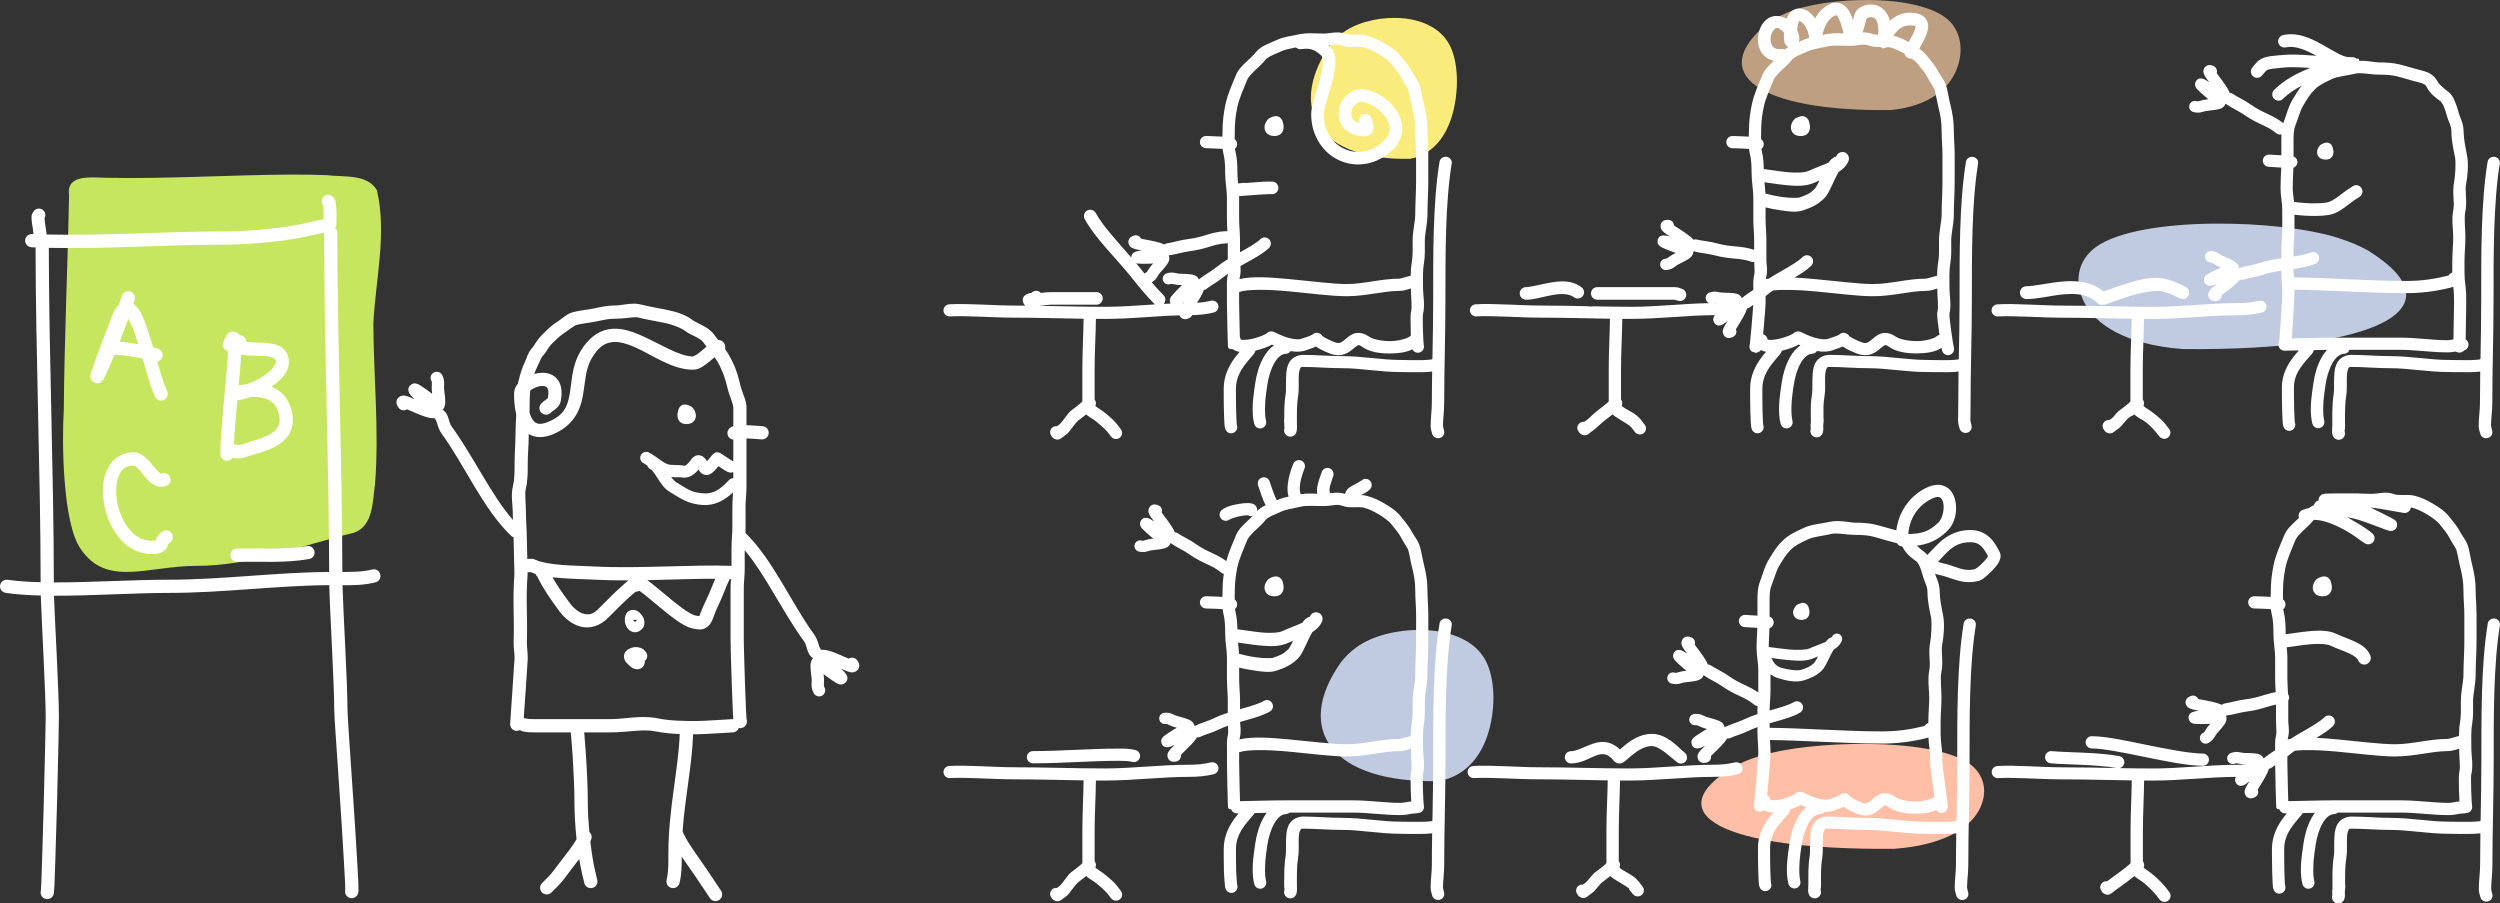 <svg xmlns="http://www.w3.org/2000/svg" width="948.47" height="342.777"><rect width="100%" height="100%" fill="#333333" stroke="none"/><g fill-rule="evenodd"><path d="M110.457 66.238c-23.36.117-46.685 1.68-70.05 1.212-5.353-.027-15.382-1.626-14.21 6.58-.508 27.217-1.793 54.418-1.99 81.64-.744 11.202-.553 43.02 6.464 52.663 9.83 14.492 25.29 6.41 43.73 6.345 20.63.09 39.992-7.826 59.75-12.514 7.693-2.612 7.164-12.252 8.154-18.726 1.546-20.13-.55-40.288-.66-60.415.77-16.89 5.2-33.986 1.375-50.8-3.69-6.385-12.68-4.943-19.068-5.768-4.493-.183-8.992-.226-13.49-.217" fill="#c7e660"/><path d="M503.83 18.185c-15.516 24.17-2.51 42.83 31.21 42.06 4.92-.88 8.73-3.666 11.39-7.2 2.66-3.53 4.304-7.837 5.254-12.287 1.9-8.902 1.206-18.268-1.837-23.902-3.78-6.998-12.032-9.895-20.004-10.063-7.973-.17-16.03 2.072-21.08 6.153-1.97 1.59-3.598 3.363-4.933 5.24" fill="#faeb7d"/><path d="M658.055 290.715c-30.045 17.994-4.863 31.885 60.437 31.313 9.522-.657 16.903-2.73 22.052-5.36 5.15-2.63 8.335-5.835 10.174-9.15 3.677-6.625 2.336-13.598-3.556-17.793-7.318-5.21-23.298-7.365-38.737-7.49-15.438-.127-31.038 1.54-40.818 4.58-3.813 1.184-6.967 2.503-9.552 3.9" fill="#ffbfa7"/><path d="M670.57 8.904c-23.237 18.876-3.762 33.447 46.744 32.85 7.365-.69 13.074-2.865 17.056-5.624 3.983-2.76 6.446-6.122 7.87-9.597 2.843-6.952 1.805-14.267-2.752-18.667-5.66-5.465-18.02-7.727-29.96-7.86-11.94-.13-24.007 1.62-31.57 4.807-2.95 1.242-5.388 2.626-7.388 4.09" fill="#be9f81"/><path d="M898.295 94.985c34.812 21.522 5.635 38.135-70.027 37.452-11.033-.787-19.584-3.265-25.552-6.41-5.966-3.145-9.657-6.982-11.787-10.943-4.26-7.926-2.71-16.266 4.12-21.282 8.48-6.232 26.99-8.81 44.88-8.962 17.886-.15 35.963 1.847 47.294 5.48 4.416 1.417 8.07 2.994 11.067 4.665M508.76 251.22c-18.347 25.935-2.97 45.955 36.904 45.13 5.815-.945 10.322-3.934 13.466-7.722 3.145-3.79 5.09-8.413 6.213-13.186 2.245-9.55 1.426-19.6-2.173-25.647-4.467-7.507-14.226-10.615-23.654-10.796-9.427-.187-18.953 2.22-24.925 6.6-2.322 1.704-4.25 3.605-5.83 5.62" fill="#c0cae0"/><path d="M696.577 1.045c-1.717.002-3.3.803-4.882 2.12-1.36 1.135-2.33 2.474-3.066 3.83-.736-1.016-1.537-1.936-2.49-2.595-1.454-1-3.41-1.603-5.28-.838-1.476.605-2.455 1.93-3.035 3.555-2.363-1.357-5.062-1.414-6.957-.2-2.123 1.363-3.28 3.622-3.736 5.996-.46 2.374-.212 5.02 1.31 7.2.992 1.42 2.565 2.484 4.5 2.974-.145.138-.264.257-.412.397-1.482 1.414-3.05 2.885-3.888 4.943-1.433 3.513-3.218 7.267-4.058 11.393-.663 3.252-1.055 6.345-1.055 9.84 0 .657-.03 1.408-.06 2.197-.206-.014-.398-.034-.61-.047-1.875-.113-3.933-.168-5.416-.213-.075-.004-.14-.004-.213 0-1.28.025-2.313 1.068-2.29 2.348.027 1.282 1.1 2.314 2.38 2.29 1.504.045 3.513.09 5.264.198.344.02.66.052.977.076.078.71.203 1.43.38 2.13.48 1.875.597 4.5.597 6.865 0 3.56.654 6.53.654 9.364v8.085c0 2.9.32 5.67.32 8.084v3.753c-2.572-.87-4.737-1.095-6.804-1.282-2.138-.192-4.218-.352-7.154-1.142-3.162-.855-5.907-.985-7.704-1.468-.23-.067-.466-.098-.7-.092-.24.008-.47.05-.69.123-.756-.87-1.672-1.556-2.67-2.272-1.24-.89-2.592-1.75-3.72-2.47-.507-.325-.61-.42-.992-.686-.04-1.122-.937-2.025-2.06-2.075-.322-.02-.61-.026-1.004.043-.394.067-1.064.18-1.648 1.006-.585.826-.37 1.953-.138 2.41.23.46.438.657.64.855.777.76 1.67 1.303 2.76 1.998-.27-.06-.65-.168-.884-.213-.656-.13-1.043-.2-1.663-.185-.155.005-.323-.015-.61.062-.286.076-.795.212-1.266.884-.47.674-.4 1.73-.2 2.183.204.45.41.614.55.746.564.535.805.584 1.205.78.4.197.85.385 1.357.595 1.174.49 2.447.98 3.66 1.39-.636.32-1.115.516-1.69.9-.92.608-1.42 1.01-1.59 1.11-.165.106-.065.097-.655.17-.798.05-1.505.536-1.83 1.267-.325.73-.22 1.586.275 2.21.496.63 1.302.945 2.09.797.9-.113 1.772-.395 2.394-.78.623-.385.94-.69 1.694-1.19.524-.347 2.577-1.198 4.088-2.18.38-.246.736-.51 1.114-.93.35-.392.826-1.08.762-2.045.07.025.14.043.212.062 2.577.693 5.138.773 7.703 1.463 3.32.893 5.838 1.105 7.95 1.297 2.11.19 3.78.367 5.95 1.128.416.168.853.19 1.28.11.042 1.953.254 3.905.06 4.666-.56 2.194-.4 4.216-.396 5.963-1.397.946-2.833 1.84-4.15 2.96-.07.053-.14.12-.2.18-.366-.94-1.11-1.354-1.6-1.556-.52-.21-.957-.276-1.405-.335-1.795-.237-4.035-.137-4.683-.23-.91-.13-1.35-.27-2.075-.35-.726-.08-1.61.04-2.47.32-1.133.367-1.755 1.583-1.39 2.716.202.62.65 1.076 1.206 1.31-10.074.186-19.752 1.39-29.545 1.39-4.662 0-9.353-.093-14.05-.184l-1.707.077-.884-.123c-5.914-.117-11.847-.243-17.816-.243-7.566 0-17.975-.893-24.576-.475-1.29.08-2.266 1.17-2.18 2.44.084 1.266 1.18 2.232 2.47 2.15 5.825-.37 16.365.472 24.285.472 8.78 0 17.563.285 26.374.412-.02 4.572-.457 12.702-.457 18.915v12.477c-.186.193-.45.44-.824.763-.887.765-2.157 1.744-3.46 2.718-1.307.973-3.044 2.835-4.12 3.616-.34.247-.606.435-.886.64-.96-.123-1.903.352-2.363 1.19-.46.837-.342 1.872.29 2.594.027.036.04.06.092.137.106.155.205.403.84.79.315.196.864.426 1.51.368.615-.055 1.144-.36 1.447-.64-.01.007.004-.005.046-.045.076-.065.26-.223.47-.382.337-.252.794-.59 1.327-.976 1.065-.775 2.835-2.613 4.18-3.616 1.024-.766 2.026-1.533 2.912-2.258.68.657 1.452 1.122 2.24 1.616 2.243 1.402 4.268 2.555 4.82 3.234.44.537.897 1.165 1.404 1.83.497.67 1.33 1.026 2.165.93.84-.094 1.55-.624 1.88-1.388.327-.762.21-1.632-.305-2.287-.45-.59-.92-1.25-1.48-1.94-1.843-2.26-4.058-3.08-5.964-4.27-.722-.45-1.04-.73-1.295-.96.36-.723.293-1.582-.152-2.26-.036-.053-.065-.1-.106-.15v-11.73c0-5.98.45-14.012.473-18.87 1.136.008 2.263.016 3.4.016 10.907 0 21.28-1.39 31.743-1.42-.154.194-.306.427-.486.9-.07.186-.157.412-.138.916.02.504.43 1.46 1.13 1.846.7.388 1.204.297 1.493.244.288-.054.453-.123.594-.184.57-.248.867-.475 1.405-.87.228-.168.577-.465.84-.672-.7 1.132-1.28 1.994-1.663 3.052-.096.266-.21.53-.214 1.052-.004.52.34 1.63 1.205 2.104.868.474 1.508.29 1.89.183.386-.106.646-.23.933-.383 1.01-.526 1.44-1.75.977-2.79.22-.39.262-.506.564-.992.697-1.123 1.533-2.454 2.258-3.782.575-1.052 1.09-2.06 1.39-3.158.445-.06.885-.24 1.234-.55.317-.27.7-.55 1.112-.84-.034.64-.088 1.59-.183 2.854-.138 1.784-.32 3.96-.506 6.01-.182 2.047-.353 3.986-.488 5.246-.044.4-.06.557-.09.795v.016l-.017.03c-.004.022 0 .027 0 .046-.086.242-.134.5-.137.76 0 .098-.003.166.016.35.01.094-.01.197.12.58.032.097.057.21.152.38.096.173.594.673.595.673l1.556.504s1.068-.296 1.328-.504c.3-.24.48-.422.597-.564.523.3 1.096.473 1.632.593.1.024.187.043.29.06-.574.68-1.19 1.424-1.863 2.335-2.03 2.75-4.164 6.647-4.164 11.624 0 2.22.007 5.62.077 8.62.034 1.5.084 2.892.152 4.01.032.56.072 1.055.12 1.48.05.425.01.654.29 1.342.442 1.203 1.758 1.8 2.96 1.358 1.204-.44 1.83-1.757 1.39-2.96.007.015-.026-.105-.048-.29-.03-.283-.06-.695-.09-1.204-.06-1.02-.12-2.377-.153-3.845-.07-2.938-.06-6.32-.06-8.514 0-3.66 1.537-6.535 3.264-8.878.864-1.17 1.748-2.18 2.517-3.097.63-.753 1.27-1.264 1.63-2.38 1.508-.344 2.97-.824 4.228-1.33.754-.3 1.435-.61 2.03-.943l.136-.077c.185.087.424.207.642.305-1.653 1.11-2.962 2.733-3.952 4.47-1.707 3-2.695 6.528-3.157 9.703-.16 1.096-.315 2.197-.474 3.295-.55 3.783-.877 8.562.045 12.187.17.837.785 1.506 1.604 1.752.82.247 1.7.026 2.304-.58.602-.605.828-1.485.578-2.303-.572-2.25-.432-6.995.062-10.388.158-1.098.328-2.2.488-3.295.394-2.712 1.29-5.82 2.578-8.083 1.29-2.263 2.726-3.468 4.362-3.57.76-.023 1.434-.428 1.847-1.05 1.487.28 3.084.364 4.696.06 1.06-.203 1.803-.56 2.303-.72 1.25-.393 2.083-.724 2.76-1.035.993.71 2.513 1.51 5.14 2.578 2.125.863 4.17.884 5.766.305 1.598-.578 2.672-1.574 3.493-2.273.82-.7 1.382-1.054 1.615-1.114.234-.06.435-.174 1.495.58 2.857 2.026 6.86 2.59 10.83 2.533 3.36-.05 6.647-.475 9.14-2.076.06.345.13.675.2.945.184.82.79 1.47 1.6 1.706.81.235 1.69.017 2.29-.578.596-.598.825-1.48.59-2.29.017.056-.214-1.01-.41-2.228-.194-1.217-.426-2.77-.64-4.3-.213-1.533-.4-3.043-.52-4.227-.06-.592-.104-1.115-.12-1.465-.01-.174.006-.356.015-.426.81-3.506.015-7.24.015-9.704 0-3.34-.175-6.496.304-9.32.52-3.05.35-6.022.35-8.77 0-2.89.993-6.252.993-10.02 0-4.01.322-8.015.322-12.296-.004-3.45 0-6.894 0-10.343-.004-3.28-.324-6.49-.324-9.38 0-3.588-.545-6.636-1.387-9.947-.48-1.89-.706-3.756-1.315-6.147-.71-2.793-2.377-4.478-3.142-5.98-1.26-2.477-2.914-4.185-4.18-5.843-.846-1.107-1.933-2.064-3.05-2.897.195-.36.36-.708.58-1.1.77-1.373 1.624-2.903 2.196-4.53.572-1.625 1.014-3.653-.185-5.522-1.198-1.868-3.478-2.517-6.192-2.517-3.246 0-5.734 1.395-7.61 3.096-.078-.306-.12-.628-.215-.915-.8-2.39-2.49-4.083-4.35-4.805-1.857-.72-3.757-.59-5.338 0-1.582.59-3.077 1.628-3.57 3.6-.218.872-.33 1.114-.52 1.815-.482-1.574-1.098-3.18-2.287-4.575-.917-1.08-2.416-2.03-4.132-2.03zm.015 4.774c.145 0 .162-.036.488.35.65.76 1.475 3.09 2.028 5.183.122.46.25.896.366 1.327-2.314-.085-4.92-.16-7.505.474-.177.042-.377.067-.57.107.048-.222.108-.44.17-.685.477-1.92 1.48-4.338 3.172-5.75 1.082-.9 1.702-1.007 1.847-1.008zm13.133.713c.34-.01.685.025.976.137.587.226 1.12.62 1.54 1.89.328.96.51 2.465.29 4.61-.92-.025-1.66-.11-2.04-.26-.89-.348-1.752-.513-2.58-.58-.43-.033-.85-.04-1.25-.03.42-1.297.9-2.964 1.45-5.17.03.027.22-.264.658-.428.29-.11.622-.16.96-.167zM682.68 7.97c.06.005.29.052.748.367 1.156.796 2.75 3.23 2.912 6.01-.82.237-1.635.52-2.41.9-.397.195-.912.41-1.495.656.398-1.138.225-2.173-.167-3.463-.092-.3-.322-.622-.458-.93.084-.667.128-1.23.305-2.12.266-1.332.62-1.442.565-1.42zm41.918 1.663c1.625 0 2.077.292 2.15.336.002-.046-.002-.046.016-.02.01.02 0 .024-.015.015-.01.12 0 .557-.28 1.342-.37 1.044-1.1 2.43-1.86 3.78-.165.294-.326.57-.49.855-1.77-.988-3.61-1.85-5.75-2.41.043-.064.08-.134.122-.198 1.33-1.96 3.18-3.707 6.102-3.707zm-50.506.976c.077-.017.157-.01.243 0 .346.03.794.25 1.495.774.47.352.733.69 1.008 1.02-.09 1.11-.066 2.025.045 2.792.11.76.047 1.49 1.206 2.41.1.08.23.15.36.214-.465.286-.916.608-1.343.993-.36-.165-.75-.265-1.173-.23-2.227.187-3.022-.398-3.585-1.204-.565-.81-.796-2.2-.535-3.557.26-1.354 1.012-2.51 1.614-2.898.227-.147.424-.28.655-.32zM507 12.3c-.387.01-.745.04-1.098.076-1.418.144-2.628.365-3.875.365-2.788 0-6.288-.453-9.763.4-2.006.49-5.295.757-8.04 2.105-.852.418-2.255.945-3.675 1.616-1.42.675-2.93 1.45-4.06 2.93-.715.93-2.18 2.278-3.66 3.69-1.487 1.416-3.056 2.87-3.89 4.928-1.43 3.515-3.22 7.284-4.06 11.41-.66 3.252-1.054 6.345-1.054 9.84 0 .657-.034 1.408-.06 2.197-.207-.014-.4-.034-.61-.047-1.876-.113-3.934-.183-5.417-.228-.075-.006-.14-.006-.214 0-1.28.023-2.313 1.08-2.29 2.36.026 1.283 1.1 2.3 2.38 2.275 1.504.044 3.51.105 5.263.213.35.02.66.05.975.075.077.714.202 1.433.38 2.134.48 1.874.58 4.483.58 6.85 0 3.562.67 6.544.67 9.38v8.084c0 1.67.093 3.284.185 4.82-.26-.07-.514-.09-.79-.06-2.85.133-5.025.766-7.08 1.388-2.054.624-4.044 1.234-7.06 1.603-3.25.398-5.857 1.33-7.705 1.557-.49.03-.947.204-1.312.502-1.016-.51-2.11-.8-3.28-1.085-1.486-.36-3.06-.638-4.38-.885-.585-.11-.706-.143-1.158-.246-.366-.836-1.225-1.364-2.136-1.296-.195.013-.38.056-.566.12-.306.106-.59.233-.93.444-.34.21-.912.54-1.144 1.525-.23.984.376 1.965.764 2.304.385.34.668.444.93.55.996.41 2.035.578 3.294.81-.263.043-.657.094-.884.136-.66.128-1.05.195-1.617.443-.144.06-.3.126-.536.304-.235.18-.67.497-.852 1.297-.04.18-.044.354-.03.536-5.138-5.95-10.894-12.096-13.454-16.857-.41-.8-1.237-1.3-2.136-1.298-.844.004-1.62.446-2.044 1.176-.426.73-.442 1.64-.03 2.38 3.868 7.193 12.08 15.05 17.48 21.8 2.97 3.71 5.545 6.96 9.03 10.447.04.04.08.085.123.122-6.378.403-12.656.914-18.993.914-8.214 0-16.48-.246-24.8-.38 1.754-.213 3.628-.426 4.345-.426h17.237c.86.012 1.656-.43 2.09-1.175.433-.745.433-1.68 0-2.427-.434-.743-1.23-1.186-2.09-1.175H398.72c-1.1 0-2.46.15-3.813.32-.448-.515-1.09-.8-1.77-.81-.66-.002-1.285.27-1.74.75-.36.04-.814.114-1.48.38-.205.083-.373.16-.61.29-.117.066-.262.145-.457.305-.194.16-.508.36-.763 1.114-.254.75.15 2.11.67 2.576.095.082.165.14.246.2-1.43-.014-2.854-.017-4.287-.017-7.566 0-17.99-.894-24.59-.476-1.293.083-2.266 1.172-2.183 2.44.086 1.268 1.198 2.234 2.488 2.15 5.828-.37 16.368.474 24.287.474 8.778 0 17.563.284 26.373.41-.02 4.573-.458 12.703-.458 18.916v12.477c-.186.193-.45.44-.824.762-.885.76-2.155 1.74-3.46 2.714-1.306.973-3.364 4.466-4.44 5.247-.34.247-.605.435-.885.64-.96-.12-1.89.354-2.35 1.19-.46.84-.356 1.858.276 2.58.024.035.023.076.074.15.108.16.207.406.84.795.318.195.865.426 1.51.367.616-.056 1.145-.375 1.45-.656-.012.008.004-.004.045-.044.08-.065.276-.21.49-.366.335-.253.793-.575 1.325-.96 1.066-.775 3.155-4.276 4.5-5.28 1.025-.764 2.028-1.517 2.914-2.242.68.66 1.45 1.11 2.242 1.603 2.24 1.403 5.197 4.28 5.75 4.958.437.538.896 1.15 1.403 1.815.496.67 1.344 1.04 2.18.947.84-.095 1.55-.625 1.878-1.388.328-.765.196-1.65-.32-2.305-.45-.59-.92-1.25-1.48-1.938-1.843-2.264-5.003-4.773-6.91-5.965-.722-.45-1.026-.73-1.28-.96.36-.723.292-1.58-.153-2.257-.035-.056-.08-.117-.12-.17v-11.71c0-5.978.464-14.01.487-18.87 1.136.008 2.264.016 3.4.016 9.718 0 19.006-1.097 28.313-1.357.18.438.494.88.96 1.144.865.49 1.506.31 1.89.213.386-.1.66-.232.947-.38.464-.233.8-.61.993-1.05 2.834-.057 5.515-.345 8.16-.995 1.16-.26 1.947-1.34 1.816-2.5-.132-1.16-1.13-2.027-2.32-2.03-.21-.005-.42.023-.625.075-1.65.406-3.354.655-5.153.777.364-.58.74-1.185 1.08-1.784.59-1.027 1.123-2 1.45-3.067.47-.066.926-.27 1.283-.61 1.43-1.17 3.91-2.416 6.436-4.484.464-.38.974-.755 1.51-1.13-.01.076-.015.155-.03.215-.57 2.24-.397 4.3-.397 6.07v4.853c0 1.176.08 5.592.18 9.594.05 2.002.1 3.86.14 5.11.02.626.047 1.096.06 1.373.004.07-.004.12 0 .183.002.03.01.077.015.137.003.03.003.06.014.138.005.04.01.075.03.168.023.094.26.625.26.625s.786.107 1.555.215c.66.494 1.415.772 2.12.93.146.034.28.052.428.077-.573.674-1.194 1.415-1.862 2.32-2.027 2.75-4.162 6.646-4.162 11.623 0 2.22.005 5.62.075 8.618.035 1.5.085 2.897.15 4.016.036.56.075 1.04.124 1.463.047.424.024.652.305 1.34.44 1.204 1.755 1.815 2.958 1.374 1.202-.44 1.828-1.757 1.388-2.96.01.015-.024-.105-.045-.29-.032-.283-.06-.695-.09-1.204-.062-1.02-.12-2.377-.154-3.845-.068-2.937-.076-6.32-.076-8.513 0-3.66 1.536-6.535 3.264-8.878.863-1.17 1.763-2.18 2.53-3.097.64-.764 1.28-1.294 1.634-2.442 1.45-.34 2.863-.78 4.07-1.266.755-.3 1.42-.61 2.015-.946l.137-.076c.21.1.492.204.747.32-1.625 1.107-2.91 2.735-3.89 4.453-1.71 3-2.694 6.528-3.155 9.704-.16 1.097-.314 2.198-.474 3.295-.55 3.785-.876 8.564.046 12.19.17.84.782 1.506 1.6 1.753.82.247 1.7.026 2.304-.58.604-.605.83-1.5.58-2.318-.572-2.25-.45-6.98.045-10.372.16-1.098.313-2.2.473-3.295.39-2.715 1.32-5.824 2.604-8.086 1.29-2.263 2.713-3.468 4.348-3.57.76-.017 1.445-.413 1.86-1.037 1.45.26 2.987.34 4.547.046 1.06-.2 1.803-.556 2.303-.715 1.26-.396 2.097-.738 2.776-1.05.993.71 2.478 1.524 5.11 2.59 2.125.864 4.17.87 5.766.29 1.598-.578 2.687-1.558 3.51-2.256.822-.7 1.382-1.07 1.615-1.13.237-.06.438-.158 1.498.596 2.855 2.026 6.86 2.59 10.83 2.532 2.984-.044 5.893-.38 8.253-1.573.284.58.8 1.02 1.435 1.206.81.236 1.69.016 2.288-.58.58-.575.808-1.406.61-2.196.034.04-.11-.964-.167-1.938-.066-1.114-.128-2.538-.168-3.95-.04-1.416-.066-2.83-.06-3.937.002-.554.014-1.03.03-1.374.012-.257.055-.496.045-.473.866-3.543.03-7.33.03-9.824 0-3.34-.17-6.498.31-9.32.517-3.053.365-6.04.366-8.787 0-2.89.99-6.253.99-10.02 0-4.014.32-8 .32-12.28V58.72c0-3.28-.32-6.492-.32-9.38 0-3.587-.544-6.635-1.387-9.946-.483-1.89-.72-3.756-1.33-6.148-.71-2.792-2.36-4.477-3.126-5.98-1.26-2.476-2.915-4.185-4.18-5.842-1.59-2.08-4.01-3.673-5.934-4.805-2.223-1.31-4.475-2.49-7.216-3.16-1.67-.41-3.228-.31-4.59-.29-1.366.02-2.514-.06-3.022-.26-.885-.35-1.75-.515-2.576-.58-.41-.034-.82-.04-1.205-.03zm362.19.686c-.3-.002-.61.01-.915.03-.693.043-1.397.132-2.105.29-1.288.288-2.103 1.578-1.815 2.868.288 1.287 1.58 2.087 2.868 1.8 3.45-.768 7.527.93 11.61 3.187-3.13-.24-6.29-.46-9.124-.454-1.14 0-2.22.035-3.22.12-4.01.35-5.967.432-7.81 1.146-.926.357-1.75.934-2.38 1.556-.63.623-1.13 1.268-1.8 2.074-.847 1.013-.695 2.526.32 3.37 1.01.845 2.494.694 3.34-.32.7-.84 1.18-1.41 1.493-1.72.316-.315.41-.38.732-.506.642-.25 2.495-.49 6.513-.84 2.41-.21 5.945-.05 9.625.2-5.214 1.965-10.113 4.696-13.76 8.342-.93.937-.92 2.442.016 3.372.935.93 2.426.934 3.356 0 1.882-1.883 4.353-3.566 7.124-5.004-1.33 1.633-2.214 3.213-3.446 5.232-1.674 2.737-2.21 5.51-3.128 7.763-.172.42-.32.84-.443 1.25-2.122-1.706-4.093-2.655-5.98-3.54-1.94-.91-3.828-1.77-6.3-3.506-2.668-1.873-5.218-2.938-6.727-3.998-.378-.274-.833-.43-1.296-.442-.4-1.068-1.02-2.022-1.692-3.02-.845-1.257-1.795-2.513-2.592-3.57-.348-.46-.4-.56-.656-.93.352-1.077-.186-2.245-1.238-2.67-.298-.127-.568-.25-.96-.32-.196-.035-.45-.09-.762-.06-.313.027-.673.15-1.084.425-.823.55-1.076 1.66-1.022 2.18.05.52.2.796.32 1.05.474 1.013 1.14 1.816 1.936 2.87-.275-.18-.66-.435-.9-.58-.57-.343-.907-.552-1.495-.747-.147-.048-.303-.096-.595-.12-.292-.027-.816-.086-1.48.364-.665.45-.973 1.45-.946 1.952.028.502.142.737.23.915.345.71.562.822.868 1.144.305.32.682.65 1.082 1.02.915.843 1.918 1.73 2.9 2.516-.725.08-1.27.1-1.953.26-1.08.253-1.7.446-1.903.487-.203.04-.105.087-.687-.046-.77-.227-1.61-.01-2.166.566-.56.576-.74 1.405-.49 2.166.254.76.902 1.32 1.695 1.447.884.203 1.783.237 2.5.092.714-.146 1.15-.31 2.043-.52.636-.15 2.87-.26 4.637-.656.44-.1.875-.2 1.373-.458.47-.243 1.154-.733 1.434-1.693.068.058.152.116.23.167 2.176 1.53 4.57 2.483 6.726 3.996 2.8 1.965 5.085 3.008 7 3.905 1.92.9 3.43 1.626 5.187 3.07.566.51 1.34.69 2.073.518-.037.825-.03 1.66-.03 2.503v5.448c-1.486-.09-2.968-.17-4.453-.26-.08-.01-.164-.015-.244-.016-1.28-.012-2.322 1.008-2.334 2.29-.013 1.28 1.022 2.336 2.304 2.348l4.682.29c-.086 2.482-.274 4.988-.274 7.688 0 3.056.655 5.58.655 8.085v8.07c0 2.35-.34 4.737-.34 7.43v3.14c-2.81.416-5.68.926-8.297 1.802-2.493.835-5.06 1.047-7.582 1.89-.085.03-.162.07-.242.11.007-1.01-.548-1.675-.93-2.044-.405-.39-.78-.617-1.175-.84-1.58-.883-3.688-1.624-4.257-1.95-.797-.46-1.157-.74-1.8-1.084s-1.505-.566-2.41-.625c-.075-.003-.157-.003-.23 0-1.127.067-2.013.977-2.03 2.106-.014 1.13.843 2.084 1.97 2.18.593.04.486.04.67.14.183.096.73.47 1.693 1.02.61.35 1.117.54 1.784.825-1.157.473-2.37 1.027-3.477 1.57-.49.24-.942.467-1.327.687-.384.224-.61.275-1.144.857-.133.146-.318.32-.487.794-.17.474-.14 1.515.365 2.135.506.62 1.01.72 1.297.777.288.058.455.066.61.06.62-.017 1.003-.138 1.648-.304.27-.07.706-.215 1.02-.307-1.07.79-1.934 1.37-2.68 2.21-.19.213-.383.433-.58.916-.198.484-.28 1.635.35 2.396.63.76 1.267.823 1.663.87.394.043.683.02 1.005-.017 1.137-.113 2.002-1.102 1.952-2.243.35-.28.424-.347.885-.687 1.064-.786 2.344-1.706 3.51-2.67.934-.772 1.796-1.532 2.485-2.455.422.112.88.118 1.327-.03 1.742-.583 4.51-.873 7.596-1.907 1.947-.652 4.326-1.095 6.818-1.48v.245c0 2.872.337 5.682.337 8.085 0 .893-.24 5.675-.52 10.082-.14 2.202-.3 4.353-.43 6.023-.063.835-.115 1.54-.166 2.06-.016.163-.04.302-.06.442-.175.326-.288.686-.288 1.083 0 1.28 1.053 2.332 2.334 2.332 1.54 0 3.434-.043 5.445-.09-.65.732-1.404 1.594-2.226 2.67-2.045 2.672-4.225 6.465-4.225 11.332 0 2.154.02 5.463.09 8.374.035 1.456.084 2.8.153 3.89.034.545.07 1.034.12 1.45.05.415 0 .636.29 1.326.454 1.18 1.78 1.766 2.96 1.314 1.182-.454 1.78-1.778 1.327-2.96.02.04-.008-.045-.03-.23-.033-.27-.06-.696-.09-1.19-.063-.984-.12-2.296-.155-3.72-.07-2.85-.09-6.125-.09-8.253 0-3.514 1.54-6.286 3.28-8.556.867-1.134 1.77-2.113 2.546-3.004.68-.783 1.395-1.28 1.74-2.578 1.718-.04 3.414-.077 5.005-.092-.78.845-1.45 1.8-2.015 2.79-1.708 3-2.68 6.53-3.14 9.705-.16 1.097-.316 2.198-.475 3.295-.55 3.783-.876 8.562.046 12.19.316 1.24 1.567 1.99 2.81 1.674 1.24-.313 2.007-1.563 1.69-2.807-.57-2.25-.444-6.995.05-10.388.158-1.098.31-2.2.47-3.295.396-2.714 1.29-5.823 2.58-8.085 1.287-2.263 2.74-3.468 4.377-3.57.85-.02 1.61-.495 2-1.25.043-.085.074-.186.106-.275h19.144c5.823 0 11.934.976 18.106.976 1.217 0 2.22-.162 3.112-.32.38.27.843.41 1.343.41.725 0 1.375-.317 1.8-.837.963-.283 1.664-1.173 1.664-2.227 0-.826-.434-1.543-1.083-1.955.024-1.662.044-3.175.09-5.735.07-3.77.123-7.336.123-8.114 0-2.23.005-4.474-.334-6.804-.42-2.865-.32-5.873-.32-9.045 0-2.936.333-5.923.333-9.046 0-3.44-.533-7.17-.046-9.56.862-4.234-.222-8.015.32-10.68.583-2.864 1.006-7.644.336-10.935-.54-2.645-1.266-6.398-1.266-8.59 0-1.918-.404-3.44-.855-4.668-.45-1.226-.886-2.147-1.19-3.34-.238-.935-.644-2.29-1.22-3.646-.578-1.355-1.16-2.73-2.61-3.797-1.44-1.06-3.5-2.866-3.92-3.694-.712-1.395-1.77-2.5-2.93-3.17-1.16-.675-2.356-.99-3.54-1.283-2.832-.696-5.072-1.47-8.22-2.243-2.51-.615-5.15-.716-7.46-.716-1.73 0-4.35-.69-7.2-.63-.15.007-.306.01-.46.02l-.105-.72s-.406-.11-.473-.12c-.135-.02-.154-.015-.184-.016-.323-.018-.322-.006-.35 0-.517-.428-1.195-.654-1.908-.534l-.092.014c-.277-.056-.55-.076-.838-.03-.584.05-1.953-.307-3.662-1.16-1.707-.85-3.74-2.085-5.948-3.325-3.624-2.037-7.824-4.2-12.342-4.21zM507.137 16.92c.715-.03 1.296.033 1.952.29 1.693.668 3.33.615 4.77.595 1.44-.02 2.713-.02 3.416.152 2.097.514 3.867 1.417 5.964 2.654 1.64.97 3.85 2.64 4.608 3.63 1.46 1.91 2.842 3.37 3.737 5.128 1.167 2.292 2.442 3.705 2.775 5.017.53 2.082.76 3.92 1.327 6.148.794 3.125 1.235 5.675 1.235 8.8 0 3.225.32 6.428.32 9.383V69.06c0 4.036-.32 8.022-.32 12.28 0 2.846-.99 6.22-.99 10.02 0 2.892.112 5.63-.29 8.01-.304 1.778-.415 3.518-.43 5.216-1.95.505-3.918 1.143-4.39 1.143-6.926 0-13.25 2.03-19.924 2.03-5.315 0-13.796-1.138-21.92-1.88-7.08-.648-13.774-1.184-18.746.015.036-.252.08-.49.137-.718.39-1.53.332-2.99.23-4.24.784-.446 1.583-.89 2.38-1.328 3.135-1.737 6.223-3.404 8.45-5.523.7-.65.915-1.66.563-2.546-.353-.887-1.213-1.47-2.166-1.464-.603 0-1.186.234-1.62.654-1.485 1.416-4.35 3.093-7.473 4.82-.092.05-.197.1-.29.15v-4.66c0-2.805-.335-5.56-.335-8.086v-8.086c0-.15-.014-.292-.016-.443.663-.02 1.418-.11 2.67-.21 2.817-.23 7.077-.55 8.435-.55h1.402c.86.01 1.656-.432 2.09-1.175.434-.744.434-1.682 0-2.426-.434-.743-1.23-1.187-2.09-1.175H481.2c-1.952 0-5.803.32-8.603.55-.325-.1-.674-.11-1.01-.066-.903.11-1.485.174-1.86.23-.15-1.408-.274-2.77-.274-4.12 0-2.47-.06-5.364-.733-8.008-.08-.313-.138-.673-.183-1.053.247-.213.467-.48.61-.794.46-1.014.127-2.17-.73-2.807.012-1.06.045-2.148.045-3.174 0-3.173.33-5.883.945-8.91.686-3.366 2.332-6.91 3.83-10.586.28-.688 1.394-2.01 2.775-3.325 1.38-1.317 2.952-2.66 4.15-4.227.274-.36 1.195-1 2.364-1.556 1.17-.554 2.52-1.05 3.735-1.646 1.135-.557 3.29-.96 5.4-1.403.507.486 1.218.755 1.968.656 2.876-.384 4.98-.225 7.78 2.578.19.19.563 1.1.46 2.807-.105 1.707-.587 3.96-1.22 6.3-.636 2.34-1.404 4.784-2.03 7-.627 2.22-1.175 4.144-1.175 5.98 0 8.407 4.685 14.934 10.968 17.665 6.283 2.732 14.183 1.62 20.136-4.33 2.24-2.24 3.387-4.93 3.46-7.536.076-2.61-.82-5.048-2.195-7.14-2.75-4.188-7.32-7.25-11.883-8.01-2.686-.45-5.2.508-6.925 2.09-1.72 1.58-2.773 3.73-3.05 6.01-.275 2.28.28 4.8 2.03 6.696 1.75 1.898 4.53 2.99 8.024 2.99 1.132 0 2.51-1.1 2.836-1.998.326-.9.255-1.534.183-2.12-.146-1.174-.51-2.17-.795-2.884-.305-.81-1.02-1.394-1.876-1.523-.857-.13-1.715.215-2.245.9-.53.683-.644 1.6-.304 2.394.024.06.036.16.063.23-1.16-.264-1.91-.724-2.366-1.22-.693-.752-.963-1.74-.824-2.883.137-1.144.746-2.325 1.556-3.067.81-.744 1.703-1.105 2.93-.9 2.844.474 6.71 2.97 8.647 5.917.968 1.475 1.46 2.98 1.42 4.38-.04 1.4-.526 2.785-2.044 4.3-4.707 4.71-10.32 5.313-14.887 3.326-4.565-1.985-8.085-6.605-8.085-13.286 0-.726.38-2.576.977-4.683.596-2.11 1.39-4.56 2.06-7.033.67-2.47 1.23-4.945 1.373-7.26.14-2.313-.082-4.72-1.845-6.482-.222-.22-.448-.425-.672-.626.855-.09 1.62-.193 2.26-.26.28-.026.524-.05.76-.06zm199.705 0c.72-.03 1.312.033 1.968.29 1.62.636 3.17.63 4.56.61l1.008.58 1.54-.472s.066-.053.092-.077c.38.027.724.048.977.11 1.963.48 3.655 1.323 5.582 2.44.18.78.75 1.45 1.57 1.725.38.127.77.14 1.14.075.974.732 1.866 1.49 2.29 2.044 1.46 1.91 2.826 3.37 3.72 5.125 1.17 2.29 2.443 3.72 2.776 5.03.53 2.085.76 3.906 1.327 6.135.795 3.124 1.235 5.674 1.235 8.8 0 3.223.32 6.426.32 9.382V69.06c0 4.037-.32 8.038-.32 12.296 0 2.847-.99 6.22-.99 10.02 0 2.892.11 5.616-.29 7.995-.304 1.78-.415 3.537-.43 5.23-1.95.51-3.92 1.13-4.392 1.13-6.924 0-13.25 2.03-19.92 2.03-5.318 0-13.8-1.12-21.92-1.86-2.7-.244-5.34-.484-7.858-.61 2.374-1.382 4.624-2.78 6.33-4.47.698-.66.905-1.69.535-2.574-.372-.887-1.252-1.45-2.213-1.42-.603.02-1.182.27-1.602.702-1.45 1.433-4.266 3.14-7.352 4.913-1.79 1.025-3.672 2.088-5.46 3.248-.39.07-.76.14-1.13.228.036-.25.08-.488.138-.716.65-2.554.077-5.027.077-6.41v-7.75c0-2.8-.32-5.556-.32-8.082v-4.273c1.624.4 3.63.795 5.737 1.1 3.085.444 5.926.89 8.557 0 3.09-1.046 5.375-2.084 7.824-4.41 1.02-.97 1.58-2.05 2.214-3.28s1.24-2.6 1.845-3.874c.55-1.16 1.095-2.23 1.57-3.02 1.54-.96 2.914-2.21 3.69-4.054.344-.775.27-1.674-.197-2.38-.47-.707-1.26-1.128-2.105-1.114-1 .015-1.9.63-2.275 1.557-.027.06-.075.12-.108.18-1.46.454-2.152 1.294-2.73 2.196-.18.09-.355.183-.55.275-1.934.9-4.47 1.734-6.972 2.91-1.513.716-4.748.88-8.145.55-3.14-.302-6.384-.89-9.03-1.19-.03-2.135-.162-4.46-.716-6.634-.075-.288-.14-.628-.184-.976.624-.495.96-1.28.87-2.076-.076-.676-.444-1.257-.99-1.632.01-1.055.03-2.138.03-3.16 0-3.17.33-5.88.945-8.907.686-3.365 2.33-6.91 3.83-10.585.28-.687 1.394-2.01 2.775-3.324 1.38-1.317 2.966-2.66 4.163-4.227.273-.36 1.193-1 2.363-1.558 1.17-.554 2.51-1.05 3.723-1.646 1.44-.71 4.56-1.144 7.106-1.77 2.29-.562 5.494-.26 8.68-.26 1.78 0 3.2-.28 4.315-.396.278-.026.523-.05.762-.06zm188.205 10.86c2.072-.046 4.903.55 7.703.55 2.155 0 4.507.11 6.36.565 2.924.717 5.157 1.504 8.223 2.257 1.074.263 1.842.516 2.32.793.474.277.75.537 1.112 1.25 1.322 2.595 3.787 4.23 5.293 5.34-.02-.016.657.84 1.1 1.875.44 1.037.817 2.242 1.005 2.975.42 1.643.97 2.81 1.327 3.783.358.974.564 1.762.564 3.08 0 3.104.838 6.875 1.374 9.505.344 1.692.08 7.067-.336 9.106-.86 4.22.226 7.98-.32 10.66-.76 3.726-.047 7.667-.047 10.496 0 2.776-.35 5.78-.35 9.045 0 1.39-.03 2.816-.016 4.287-.16.063-.3.147-.446.244-.59.388-.923.806-1.023.96.07-.014.046 0-.015.063-.027.028-.02-.003.015-.06-.042.01-.082.017-.32.075-5.242 1.29-10.05 1.97-15.94 1.97-13.514 0-30.775-1.296-42.406-1.36-.043-.785-.076-1.563-.076-2.303v-.93c2.97-.43 5.836-.895 8.236-1.91 1.06-.41 1.66-1.54 1.418-2.653-.24-1.113-1.258-1.878-2.395-1.815-.29.012-.56.082-.825.2-1.47.617-3.815 1.08-6.438 1.493v-2.47c0-2.282.35-4.68.35-7.43v-5.96c1.195.154 2.587.29 4.196.38 2.88.163 6.115.168 8.846-.29 2.363-.392 4.29-1.624 5.98-2.835 1.692-1.213 3.2-2.48 4.18-3.067 1.054-.634.99-.64 1.494-.976.91-.58 1.312-1.702.99-2.732-.32-1.028-1.286-1.72-2.363-1.677-.453.016-.892.17-1.266.427-.705.472-.345.3-1.294.87-1.565.938-3.038 2.204-4.517 3.264-1.48 1.06-2.93 1.838-3.98 2.013-2.076.345-5.125.377-7.796.23-1.83-.104-3.543-.3-4.622-.46-.196-1.995-.517-3.736-.517-5.34 0-2.478.188-4.964.275-7.61.837-.31 1.467-1.08 1.525-2.03.062-1.03-.57-1.928-1.48-2.286v-5.86c0-2.643.053-4.344.823-6.234 1.13-2.773 1.682-5.267 2.808-7.108 1.782-2.918 2.43-4.24 4.576-6.347 1.66-1.632 3.67-2.477 6.3-3.767 2.18-1.07 5.685-1.27 9.09-2.104.388-.096.818-.127 1.297-.14zm-51.025 7.064c.132.02.155.08.107.06-.016-.003-.097-.054-.11-.06zM484.088 44.06c-.315-.002-.6.05-.824.106-.89.222-1.46.59-1.51.61-.354.14-.664.38-.885.687-.54.74-1.22 1.64-1.12 3.203.053.782.54 1.754 1.313 2.274.775.518 1.606.655 2.517.655.756 0 1.58-.184 2.244-.717.663-.533 1-1.318 1.098-1.937.198-1.24-.11-2.11-.29-2.82-.17-.67-.74-1.505-1.51-1.844-.386-.17-.722-.212-1.037-.213zm199.705 0c-.315-.002-.6.05-.824.106-.89.222-1.46.59-1.51.61-.357.14-.67.38-.89.687-.534.74-1.215 1.64-1.112 3.203.05.782.537 1.77 1.31 2.29.775.517 1.622.655 2.533.655.756 0 1.58-.18 2.244-.714.662-.532.984-1.318 1.082-1.937.196-1.24-.11-2.13-.29-2.84-.17-.672-.725-1.49-1.495-1.83-.386-.17-.74-.227-1.053-.23zm198.99 10.04c-.27-.002-.498.043-.686.09-.762.19-1.255.502-1.298.52-.3.118-.56.318-.75.58-.46.63-1.05 1.408-.96 2.744.04.668.464 1.51 1.13 1.953.66.443 1.383.563 2.16.563.646 0 1.34-.153 1.91-.608.566-.457.86-1.134.945-1.664.17-1.058-.12-1.805-.274-2.41-.146-.575-.606-1.282-1.265-1.572-.33-.144-.646-.197-.916-.197zm-334.46 5.383c-1.11.062-2.024.87-2.183 1.922-2.557 15.53-2.41 35.57-2.41 52.55 0 7.377-.153 14.793-.288 22.21-.062.053-.128.094-.184.153-.12.03-.104.046-.305.076-.84.126-2.236.216-3.723.244-2.97.055-6.352-.076-8.038-.076-6.933 0-14.313-1.45-21.965-1.45-4.9 0-9.83-.473-14.813-.473-2.036 0-3.975.964-4.972 2.36-.998 1.396-1.268 2.95-1.42 4.47-.3 3.036.026 6.303-.273 8.115-.506 3.03-.537 6.123-.52 9.075-.01.06-.03.108-.03.17-.056.72-.016 1.422.03 2.044v.72h.04c.01.16.016.337.016.472 0 .515.026.337-.016.503-.265.845-.045 1.765.58 2.393.628.63 1.55.858 2.396.594s1.486-.975 1.647-1.848c.145-.583.167-1.158.167-1.648 0-.457-.012-.938-.03-1.39 0-.033.003-.07 0-.105-.01-3.553-.072-7.122.444-10.25.475-2.88.076-6.128.305-8.436.11-1.152.4-1.974.622-2.287.224-.313.19-.382 1.006-.382 4.65 0 9.592.475 14.812.475 6.99 0 14.366 1.463 21.965 1.463 1.41 0 4.966.12 8.147.06 1.457-.024 2.81-.083 4.01-.24-.06 3.97-.12 7.932-.12 11.912 0 2.94-.458 5.44-.458 8.71 0 1.363.42 2.254.517 2.73.115.83.706 1.53 1.527 1.815.82.284 1.737.11 2.38-.458.64-.57.9-1.44.67-2.245-.22-1.05-.41-1.653-.41-1.846 0-2.823.455-5.337.455-8.71 0-12.92.473-25.907.473-38.93 0-16.998-.08-36.933 2.38-51.848.12-.673-.076-1.367-.55-1.877-.476-.507-1.18-.786-1.89-.746zm199.72.016c-1.11.06-2.023.85-2.18 1.9-2.56 15.53-2.426 35.57-2.426 52.55 0 7.378-.155 14.794-.29 22.21-.062.054-.128.11-.183.17-.12.03-.105.046-.305.076-.84.126-2.24.2-3.727.228-2.973.055-6.353-.077-8.04-.077-6.932 0-14.312-1.448-21.965-1.448-4.9 0-9.83-.475-14.81-.475-2.04 0-3.948.983-4.944 2.38-.998 1.396-1.284 2.935-1.434 4.454-.3 3.035.01 6.32-.29 8.13-.6 3.637-.446 5.682-.427 9.15-.002.053-.002.088 0 .14v1.036h.016c-.008.12 0 .2-.016.335-.067.62-.195 1.42-.045 2.41 0 .025-.003.08-.03.185-.256.84-.027 1.772.594 2.394.623.62 1.538.85 2.38.593.843-.255 1.474-.953 1.648-1.816.11-.435.29-1.134.137-2.06-.014-.07-.007-.574.06-1.19.06-.575.205-1.21.045-2.18-.014-3.454-.12-5.244.382-8.284.474-2.88.06-6.127.288-8.435.115-1.155.417-1.96.64-2.274.225-.313.175-.397.992-.397 4.648 0 9.593.49 14.812.49 6.99 0 14.366 1.447 21.965 1.447 1.41 0 4.965.12 8.146.06 1.46-.024 2.81-.07 4.01-.227-.06 3.975-.104 7.935-.104 11.915 0 2.94-.077 3.425-.077 6.695 0 1.364.416 2.254.516 2.73.114.83.704 1.53 1.527 1.816.82.286 1.737.11 2.378-.456.644-.568.904-1.436.673-2.243-.22-1.05-.412-1.65-.412-1.846 0-2.82.063-3.32.063-6.694 0-12.92.487-25.922.487-38.945 0-17-.09-36.934 2.368-51.85.12-.67-.075-1.35-.55-1.86-.476-.51-1.165-.786-1.877-.746zm197.906 0c-1.11.06-2.03.85-2.186 1.9-2.56 15.53-2.425 35.57-2.425 52.55 0 7.378-.14 14.794-.275 22.21-.06.054-.113.11-.168.17-.12.03-.136.046-.337.076-.84.126-2.22.2-3.704.228-2.973.055-6.354-.077-8.04-.077-6.93 0-14.328-1.448-21.98-1.448-4.9 0-9.83-.475-14.81-.475-2.04 0-3.948.983-4.944 2.38-.996 1.396-1.283 2.935-1.434 4.454-.3 3.035.01 6.32-.29 8.13-.598 3.63-.523 8.54-.503 12.004v.014c-.024.222-.05.443-.062.67-.027.585-.03 1.194-.03 1.68 0 .893.233 1.2.17.944.16.87.8 1.58 1.647 1.844.85.263 1.77.034 2.395-.595.627-.63.847-1.563.58-2.41-.015-.056-.007-.034-.015-.075.002-.298.02-.594.03-.886h.092v-.928c.1-.39.094-.79 0-1.174-.003-.006 0-.01 0-.017-.014-3.185-.023-7.55.44-10.357.476-2.88.094-6.128.32-8.436.116-1.154.404-1.96.627-2.273.222-.314.16-.398.975-.398 4.647 0 9.59.49 14.81.49 6.992 0 14.383 1.447 21.982 1.447 1.41 0 4.95.12 8.13.06 1.457-.025 2.825-.07 4.027-.228-.063 3.973-.108 7.933-.108 11.913 0 2.94-.473 5.423-.473 8.694 0 1.363.433 2.254.533 2.73.114.83.69 1.545 1.51 1.83.822.285 1.753.095 2.395-.473.645-.567.905-1.42.674-2.228-.22-1.05-.443-1.667-.443-1.86 0-2.822.49-5.32.49-8.695 0-12.92.47-25.922.47-38.945 0-16.998-.09-36.933 2.367-51.848.122-.674-.09-1.353-.565-1.86-.473-.51-1.16-.79-1.874-.75zm-255.647 8.95c-.22.45-.437.915-.64 1.31-.548 1.06-1.132 1.88-1.19 1.94-1.947 1.845-3.04 2.29-5.965 3.28-.32.105-3.407.19-6.224-.217-2.578-.37-5.194-.95-6.498-1.328-.07-1.504-.24-2.92-.38-4.287 2.26.297 5.255.802 8.31 1.1 3.707.357 7.51.53 10.74-.993.59-.28 1.203-.55 1.845-.81zM124.47 73.91c-.92.004-1.753.52-2.165 1.34-.413.823-.333 1.81.214 2.55.16.88.28 2.126.29 3.45.002.675-.018 1.32-.03 1.92-1.13.21-2.335.433-3.68.776-10.154 2.607-24.41 3.86-34.915 3.86-22.175 0-44.46 1.697-66.492 1.16-.05-.864-.22-1.684-.35-2.534-.22-1.404-.395-2.693-.443-3.677l.03-.06c.407-.778.367-1.72-.106-2.457-.473-.738-1.306-1.16-2.18-1.115-.846.042-1.607.516-2.015 1.25-.016.02-.07.1-.15.23-.168.256-.52.834-.52 1.692 0 1.707.332 3.396.563 4.88.092.6.136 1.157.167 1.634l-.41-.016c-.92-.08-1.827.36-2.334 1.13-.508.77-.544 1.75-.107 2.562.435.812 1.29 1.325 2.21 1.327.482.02.966.042 1.45.06.07 42.186 1.877 84.976 1.92 127.006-4.614-.117-8.854-.383-12.493-.917-.898-.148-1.814.207-2.38.916-.57.706-.708 1.657-.368 2.5.34.84 1.112 1.44 2.013 1.556 3.967.58 8.47.88 13.286 1.006.32 10.034 1.86 36.71 1.86 46.34 0 1.71-.34 17.584-.748 33.04-.202 7.73-.418 15.404-.625 21.296-.103 2.944-.197 6.72-.29 8.54-.045.91-.096 1.636-.136 2.165-.03.397-.084.79-.075.81-.255 1.305.553 2.593 1.86 2.912 1.346.33 2.72-.5 3.05-1.846.16-.66.123-.878.168-1.48.046-.6.09-1.383.137-2.317.096-1.87.2-5.644.306-8.604.21-5.92.438-13.604.64-21.34.407-15.476.734-30.91.734-33.18 0-10.067-1.54-36.724-1.877-46.264 14.276.05 30.508-1.068 43.55-1.068 20.555 0 40.917-2.808 60.895-2.947.245 10.406 1.89 37.375 1.89 47.32 0 1.46.28 5.57.687 11.67.407 6.1.947 13.886 1.464 21.616.52 7.73 1.01 15.392 1.343 21.28.165 2.942.562 9.306.625 11.12.03.905.044 1.65.043 2.165 0 .258-.016.527-.03.658.01-.04.02-.07.047-.17-.33 1.347.5 2.706 1.844 3.036 1.347.33 2.707-.5 3.037-1.846.217-.883.12-1.06.12-1.676.005-.616-.01-1.41-.042-2.35-.065-1.88-.458-8.25-.625-11.21-.333-5.924-.84-13.604-1.357-21.34-.52-7.737-1.06-15.524-1.465-21.615-.404-6.094-.67-10.81-.67-11.336 0-10.433-1.633-37.4-1.89-47.3 4.18.03 8.336-.017 12.492-1.083 1.237-.297 2.04-1.47 1.893-2.73-.148-1.263-1.2-2.225-2.47-2.227-.228 0-.455.032-.673.092-3.405.872-7.163.932-11.29.915-.07-42.723-1.905-86.094-1.905-128.653.006-.677-.268-1.322-.748-1.8-.02-.02-.043-.03-.06-.046.284-.41.45-.9.44-1.42 0-.65.07-2.192.06-3.856-.01-1.663-.064-3.458-.474-5.095-.215-.858-.756-1.294-.992-1.48-.46-.47-1.093-.736-1.753-.73zm-1.48 14.324v.106c0 42.7 1.82 86.074 1.89 128.654-20.414.14-40.76 2.943-60.846 2.943-13.31 0-29.672 1.054-43.61 1.022-.042-42.146-1.833-84.908-1.908-126.93 22.05.48 44.07-1.207 65.668-1.207 10.896 0 25.31-1.24 36.167-4.028.88-.227 1.75-.398 2.64-.564zm517.6 2.944c.116-.018.126.045.077.045-.01 0-.107-.014-.123-.015.01 0 .04-.03.046-.03zm-174.78 1.036v6.147c-1.53.93-3 1.916-4.33 3.007-2.048 1.674-4.377 2.8-6.438 4.484-.075.054-.13.11-.2.17-.35-.93-1.084-1.35-1.57-1.556-.516-.222-.955-.302-1.404-.367-1.79-.262-4.027-.187-4.67-.288-.903-.144-1.35-.29-2.073-.383-.363-.046-.753-.047-1.176 0-.42.048-.86.14-1.297.274-1.136.35-1.784 1.55-1.434 2.686.35 1.134 1.564 1.767 2.7 1.417.57-.176.466-.133.67-.106.205.026.843.178 1.94.35.68.108 1.22.11 1.935.138-.918.854-1.87 1.797-2.716 2.7-.374.4-.694.77-.976 1.113-.283.342-.5.476-.794 1.205-.07.182-.19.412-.18.915.004.27.12.66.337 1.038-.88.04-1.763.09-2.64.138.864-.94.836-2.403-.076-3.31-1.64-1.64-3.06-3.22-4.453-4.866.697-.422 1.304-.947 1.694-1.48.43-.59.6-1.01 1.11-1.754.356-.52 1.944-2.076 2.976-3.554.258-.37.508-.736.702-1.267.177-.49.352-1.33-.062-2.196.067-.007.147-.004.213-.017 2.65-.323 5.065-1.217 7.702-1.54 3.41-.417 5.81-1.17 7.84-1.785 2.03-.615 3.64-1.082 5.937-1.19.254.003.495-.046.73-.122zm-25.64 1.48c.05-.01.063.032.03.046-.01.004-.107.025-.12.03.005-.005.022-.04.03-.045.023-.016.042-.03.06-.032zm-9.107 6.194c.417.117.647.097.99.12.445.034.947.058 1.497.063 1.277.015 2.654-.03 3.937-.104-.475.54-.857.917-1.252 1.495-.62.91-.936 1.475-1.052 1.633-.116.158-.015.092-.534.382-.16.086-.305.202-.43.32-.487-.607-.967-1.222-1.48-1.862-.54-.675-1.1-1.356-1.677-2.044zm386.674 5.507c-3.936.036-8.15 1.282-11.9 2.486-2.498.804-4.75 1.637-6.376 2.214-.604.216-1 .35-1.385.473-4.434-3.703-10.105-4.202-15.24-3.783-5.535.45-10.862 1.8-14.033 1.8-.88-.013-1.69.443-2.134 1.204-.445.76-.445 1.71 0 2.47.442.76 1.254 1.217 2.134 1.206 4.37 0 9.49-1.413 14.43-1.817 4.946-.4 9.27.104 12.42 3.25.67.673 1.277.717 1.616.75.34.03.534-.008.717-.033.368-.05.64-.11.945-.198.614-.176 1.328-.42 2.167-.718 1.678-.597 3.865-1.404 6.238-2.167 4.75-1.522 10.398-2.657 13.043-1.996 2.367.59 4.424 1.577 6.636 2.682 1.21.602 2.677.11 3.28-1.098.6-1.21.11-2.677-1.1-3.28-2.264-1.132-4.7-2.3-7.64-3.036-1.223-.305-2.503-.424-3.814-.41zm30.172.55c-.015.014-.05.045-.14.03.02-.003.124-.03.14-.03zm-255.63.822c-.38.01-.766.03-1.144.06-1.006.077-1.99.232-2.943.397-3.818.66-7.463 1.706-9.214 1.706-.86-.01-1.655.432-2.09 1.175-.433.743-.433 1.683 0 2.425.435.744 1.23 1.188 2.09 1.175 3.2 0 6.64-1.2 10.02-1.784 3.385-.583 6.28-.536 8.12.84.68.527 1.6.656 2.393.32.793-.332 1.35-1.065 1.45-1.92.098-.855-.282-1.705-.977-2.212-2.336-1.753-5.04-2.243-7.704-2.182zm338.457 2c.28 1.92.303 3.943.303 6.144 0 .426-.066 4.255-.135 8.026-.048 2.572-.068 4.133-.093 5.825-.813.15-1.53.308-2.197.308-5.666 0-11.79-.978-18.106-.978h-25.99c-4.724 0-10.63.214-15.06.29.026-.31.05-.547.078-.9.13-1.707.286-3.88.426-6.1.278-4.44.533-8.843.533-10.36 0-.378-.006-.75-.016-1.128 11.3.08 28.455 1.327 42.147 1.327 6.25 0 11.517-.736 17.04-2.09.38-.096.738-.228 1.07-.368zm-324.73.164c-.86-.01-1.656.434-2.09 1.177-.433.743-.433 1.683 0 2.425.434.745 1.23 1.19 2.09 1.176h29.32c.01.03.457.166 1.33.384.844.266 1.763.046 2.393-.58.63-.627.86-1.548.595-2.395-.263-.85-.973-1.49-1.845-1.65-.248-.06-1.03-.534-2.442-.534h-29.346zm-70.732.506v.03c0 3.262.54 6.927.06 8.802-.15.593-.13.848-.152 1.296-.022.446-.03.96-.032 1.555-.006 1.186.02 2.635.06 4.09.02.695.037 1.392.063 2.06-.174.1-.327.232-.472.38-.72.68-3.95 1.72-7.276 1.77-3.327.05-6.82-.788-8.055-1.663-1.757-1.248-3.718-1.73-5.354-1.313-1.64.42-2.66 1.382-3.495 2.09-.832.708-1.47 1.226-2.044 1.433-.572.21-1.147.298-2.44-.227-2.46-.998-3.677-1.71-4.18-2.074-.25-.185-.32-.283-.29-.246-.034-.073-.02-.1-.182-.305-.27-.34-1.295-.962-2.135-.855-.84.11-1.08.388-1.207.49-.126.1-.136.136-.15.15-.064.06.036-.016-.063.046-.195.127-.965.54-2.837 1.13-.853.27-1.416.5-1.754.564-1.64.31-4.2-.247-6.27-1.037-1.036-.395-1.95-.834-2.64-1.16-.345-.163-.626-.295-.885-.412-.13-.054-.238-.11-.443-.18-.102-.034-.213-.083-.503-.122-.146-.02-.336-.037-.687.016-.324.05-.894.208-1.372.733.03-.053-.137.127-.397.273-.347.193-.87.44-1.48.685-1.218.487-2.81.967-4.285 1.25-1.478.283-2.873.322-3.495.183-.18-.04-.134-.03-.168-.046-.03-.35-.156-.674-.32-.96-.03-1.073-.058-2.09-.092-3.432-.1-3.994-.197-8.6-.197-9.474v-4.177c3.197-1.094 10.69-1 18.458-.29 7.987.73 16.39 1.89 22.33 1.89 7.556 0 13.97-2.015 19.926-2.015 1.67 0 3.162-.497 4.453-.93zm199.706 0v.03c0 3.262.553 6.927.077 8.802-.215.842-.115 1.065-.093 1.555.022.49.072 1.05.137 1.693.13 1.285.33 2.843.55 4.41.053.38.113.754.168 1.13-.423.08-.823.275-1.16.593-.717.68-3.933 1.72-7.26 1.77-3.327.05-6.837-.773-8.07-1.648-1.757-1.246-3.717-1.73-5.353-1.31-1.637.42-2.66 1.366-3.493 2.074-.833.708-1.486 1.226-2.06 1.433-.573.21-1.133.312-2.425-.21-2.46-1-3.69-1.728-4.196-2.09-.25-.185-.304-.28-.273-.246-.033-.074-.02-.086-.183-.29-.268-.34-1.31-.977-2.15-.87-.84.11-1.05.388-1.176.49-.124.1-.15.136-.165.15-.063.06.037-.016-.06.046-.2.13-.968.54-2.84 1.13-.85.27-1.43.5-1.768.566-1.64.31-4.17-.247-6.24-1.037-1.036-.397-1.967-.82-2.654-1.146-.343-.164-.626-.31-.884-.428-.13-.057-.237-.113-.442-.182-.103-.035-.2-.07-.488-.108-.145-.02-.337-.037-.687.017-.326.05-.906.188-1.388.717.03-.05-.153.13-.412.275-.345.194-.854.44-1.464.686-1.217.49-2.795.97-4.27 1.25-1.476.287-2.886.326-3.508.187-.173-.04-.115-.028-.154-.046-.085-.984-.793-1.765-1.693-2.03.065-.67.12-1.134.186-1.86.183-2.065.363-4.26.502-6.07.137-1.814.242-3.12.242-3.907v-2.606c.18-.145.367-.29.55-.443.68-.576 1.45-1.14 2.287-1.706 3.82-.438 9.637-.24 15.605.305 7.987.73 16.393 1.877 22.333 1.877 7.552 0 13.968-2.014 19.922-2.014 1.67 0 3.16-.497 4.454-.93zm-686.35 1.026c-1.1.016-2.07.743-2.38 1.8-.31 1.016-.74 2.237-1.113 3.355-1.188 1.048-1.913 2.46-2.653 4.362-4.376 11.23-6.662 17.445-7.597 20.362-.234.73-.388 1.218-.488 1.708-.05.246-.21.294-.05 1.22.04.233.116.574.44 1.04.326.464 1.1 1 1.83 1.07 1.468.134 1.797-.51 2.015-.72.437-.416.474-.564.594-.76.12-.2.232-.397.35-.626.24-.46.507-1.02.825-1.71.786-1.706 1.845-4.164 3.004-6.985.096-.006.16-.004.274 0 1.302.01 3.22.222 5.202.516 1.76.26 3.604.603 5.232.945.342 1.196.68 2.406 1.02 3.57 1.27 4.363 2.43 8.28 3.736 10.968.606 1.247 2.11 1.764 3.357 1.16 1.25-.607 1.78-2.11 1.176-3.357-.945-1.94-2.19-5.852-3.45-10.174l-.304-1.056c.866-.157 1.632-.753 1.937-1.647.45-1.315-.243-2.74-1.556-3.19-.51-.174-1.174-.355-1.936-.55-.688-2.327-1.403-4.636-2.136-6.756-1.416-4.093-2.544-7.43-5.05-9.518-.107-.09-.246-.16-.365-.246.155-.487.36-1.04.503-1.51.25-.77.116-1.62-.366-2.27-.482-.653-1.25-1.02-2.06-1.008zm406.308 0c.047-.023.03.03-.108.06.015-.007.096-.057.108-.06zm402.613 3.583c-.21-.003-.414.025-.62.077-2.514.617-5.12.87-8.053.87-10.994 0-21.452 1.418-32.065 1.418-11.387 0-22.87-.47-34.46-.47-7.563 0-17.99-.893-24.59-.474-1.29.084-2.264 1.173-2.18 2.44.086 1.27 1.21 2.235 2.5 2.15 5.827-.367 16.35.475 24.27.475 8.78 0 17.565.29 26.376.41-.02 4.578-.473 12.708-.473 18.92v12.48c-.186.19-.432.44-.807.76-.888.765-2.173 1.744-3.48 2.718-1.304.972-1.684 2.086-2.76 2.867-.34.248-.605.45-.884.656-.96-.123-1.89.353-2.35 1.19-.46.837-.355 1.857.276 2.578.027.036.04.062.09.137.107.158.206.42.84.81.317.194.866.41 1.51.35.616-.056 1.146-.36 1.45-.64-.01.008.005-.006.046-.046.08-.066.26-.21.474-.367.337-.252.793-.59 1.327-.976 1.066-.772 2.44-2.992 3.784-3.995 1.025-.764 1.08-.42 1.967-1.143.68.66 1.44 1.123 2.23 1.617 3.072 1.517 5.237 4.14 7.23 6.666.495.67 1.327 1.04 2.165.946.837-.096 1.55-.64 1.876-1.405.33-.76.227-1.646-.29-2.3-.45-.59-.934-1.25-1.494-1.938-1.84-2.262-5.063-4.665-6.97-5.857-.72-.452-1.025-.73-1.28-.962.357-.72.307-1.58-.14-2.255-.034-.056-.08-.1-.12-.154v-11.73c0-5.976.435-14.01.457-18.867 1.138.007 2.28.015 3.418.015 11.027 0 21.486-1.42 32.065-1.42 3.21 0 6.252-.28 9.212-1.008 1.16-.258 1.916-1.34 1.785-2.5-.13-1.16-1.13-2.025-2.32-2.03zm-408.3.565c-.09.14-.16.265-.243.4-.09 0-.184.012-.274.014.18-.14.358-.29.52-.412zm201.156.337c.07-.012.11.004.215.015l.15.033c-.173 0-.343-.002-.517 0 .036-.012.13-.042.153-.047zm-409.8.275c-2.66-.054-5.058.643-6.62.643-3.58 0-5.69.545-8.527 1.127-2.563.526-5.283.72-8.13 1.45-1.578.405-2.527 1.206-3.616 1.983-1.087.777-2.16 1.603-2.654 1.906-2.238 1.38-4.36 3.65-5.706 5.038-1.8 1.847-2.847 3.97-3.156 4.286-1.926 1.98-2.52 4.564-2.883 5.31-1.35 2.77-1.967 4.98-2.622 7.67-.078.32-.152.64-.214.964-.857.983-1.45 2.198-1.45 3.72 0 2.222.11 5.065.823 7.857-.1 2.57-.29 5.357-.29 8.116 0 3.353-.337 6.593-.337 10.373 0 3.287.02 6.076-.625 8.724-.846 3.48-.075 7.256-.075 9.533 0 1.13.035 2.23.078 3.325-8.168-9.258-15.013-24.153-23.233-35.405-.446-.613-.726-1.39-1.02-2.38-.296-.992-.57-2.293-1.725-3.48-.208-.22-.463-.393-.733-.52.536-.504.76-1.12.87-1.553.146-.586.173-1.08.168-1.57-.02-1.964-.472-4.345-.472-5.065 0-1 .07-1.51.045-2.303-.023-.79-.27-1.725-.7-2.61-.413-.874-1.31-1.4-2.273-1.33-.778.056-1.49.5-1.876 1.177-.387.676-.394 1.5-.046 2.196.284.58.238.486.244.716.008.23-.06.943-.06 2.15 0 .685.086 1.423.168 2.135-1.053-.82-2.208-1.66-3.295-2.395-.487-.33-.93-.61-1.342-.852-.412-.24-.592-.438-1.434-.625-.21-.046-.484-.13-1.024-.03s-1.496.693-1.8 1.495c-.304.804-.114 1.33-.015 1.633.1.3.188.47.276.61.35.574.64.874 1.144 1.39.226.23.624.59.9.855-1.332-.584-2.35-1.095-3.553-1.342-.303-.062-.628-.14-1.19-.062-.563.08-1.675.626-2.044 1.62-.37.994-.08 1.63.09 2.03.17.395.343.676.55.96.72 1.006 2.113 1.27 3.158.61.45.176.567.195 1.13.44 1.305.574 2.85 1.26 4.38 1.83 1.527.574 2.964 1.086 4.56 1.086.12 0 .264-.015.41-.03.11.218.25.43.43.61.05.054.31.555.61 1.555.295 1 .695 2.417 1.705 3.8 8.542 11.696 15.78 28.685 26.28 38.654.288.272.605.463.96.563.006.29.016.57.016.855 0 2.708.3 10.4.306 12.95v.065c-.76 10.51.01 15.68-.304 25.948v.076c0 2.47.368 4.156.368 6.088-.003.043-.01.085-.015.152-.013.187-.038.477-.062.823-.044.69-.12 1.64-.196 2.806-.16 2.33-.357 5.44-.566 8.526l-.58 8.51c-.076 1.167-.134 2.128-.18 2.822-.023.347-.05.627-.06.823l-.017.246c0 .014-.014.018-.015.014-.004.01 0 .04 0 .215-.016 1.388 1.1 2.53 2.486 2.548.438.005.845-.115 1.206-.305.266.208.57.353.916.443 1.85.475 3.568.444 5.172.444h13.165c0 .015.01.03.013.045v.015c.036.11.09.205.12.32-.007-.02-.04-.075-.044-.09.033.31.084.914.15 1.693.135 1.557.324 3.896.505 6.635.36 5.477.714 12.547.714 18.152 0 3.9.273 8.833.794 13.744-.66 1.15-1.64 2.646-2.775 4.164-1.795 2.393-3.897 4.97-5.54 7.26-1.626 2.27-2.86 3.232-4.698 5.156-.7.64-.99 1.603-.747 2.518.244.914.965 1.612 1.892 1.814.925.202 1.896-.125 2.5-.855 1.93-2.018 3.312-3.094 5.172-5.69 1.43-1.994 3.39-4.443 5.2-6.85.35 2.136.743 4.164 1.174 5.966.244 1.026.49 2.04.732 3.05.176.915.835 1.66 1.722 1.94.89.276 1.867.04 2.533-.61.666-.65.91-1.623.656-2.518-.242-1.012-.472-2.01-.717-3.036-.748-3.128-1.394-7.2-1.878-11.38.138-.325.28-.635.383-.96.256-.778.1-1.646-.382-2.306-.115-.158-.234-.286-.38-.41-.37-4.01-.58-7.927-.58-11 0-5.82-.366-12.946-.73-18.487-.184-2.77-.367-5.14-.505-6.744-.06-.682-.098-1.144-.138-1.54h10.266c5.825 0 12.036-1.345 16.58-.41 3.15.645 6.295.92 9.397 1.036-.48 13.39-4.3 28.544-4.3 45.182 0 3.606.064 7.033-.657 10.052-.255.895-.01 1.867.656 2.517.664.65 1.627.887 2.514.61.89-.28 1.56-1.024 1.74-1.937.81-3.392.82-6.75.806-9.885.87 1.29 1.816 2.634 2.76 3.966 3.196 4.503 7.34 10.91 7.994 11.822.817 1.136 2.388 1.394 3.524.58 1.137-.816 1.412-2.404.595-3.54-.86-1.197-4.84-7.37-7.98-11.79-1.57-2.213-3.113-4.467-4.285-6.317-1.173-1.85-1.98-3.638-1.953-3.524-.067-.295-.182-.568-.337-.81.925-12.845 3.6-25.102 3.997-36.838h1.724c1.59 0 4.814-.2 7.795-.383 1.49-.09 2.906-.162 3.935-.228.514-.035.93-.06 1.22-.078.045-.003.067-.01.107-.015.865.07 1.695-.323 2.21-1.022.155-.208.268-.434.352-.67.264.064.554.1.87.06 1.084-.14 1.562-.79 1.77-1.1.202-.305.26-.48.302-.61.09-.26.09-.368.105-.47.08-.446.038-.905-.12-1.33-.05-.574-.107-1.535-.17-2.79-.126-2.563-.266-6.226-.396-10.006-.26-7.563-.473-15.925-.473-16.582v-20.06c0-2.35.35-4.79.35-7.52v-7.016c7.855 9.3 14.54 23.66 22.517 34.58.447.613.696 1.373.99 2.364.296.99.586 2.307 1.74 3.49.213.22.452.388.716.504-.54.51-.745 1.135-.854 1.57-.146.59-.157 1.08-.152 1.57.02 1.967.472 4.348.472 5.068 0 1-.085 1.482-.06 2.272.024.79.285 1.723.716 2.61.33.8 1.075 1.35 1.94 1.432.863.08 1.68-.31 2.15-1.038s.516-1.655.09-2.41c-.282-.583-.22-.488-.227-.718-.008-.23.06-.944.06-2.15 0-.69-.1-1.434-.183-2.15 1.056.822 2.2 1.655 3.295 2.393.488.33.945.626 1.358.87.412.24.592.436 1.433.623.212.048.468.118 1.008.016.54-.1 1.496-.693 1.8-1.496.302-.8.13-1.313.03-1.615-.1-.3-.188-.467-.275-.61-.35-.574-.67-.87-1.174-1.39-.225-.23-.61-.587-.885-.854 1.33.586 2.348 1.1 3.553 1.345.3.063.627.126 1.19.047.562-.08 1.675-.607 2.044-1.6.37-.995.095-1.634-.077-2.03-.17-.396-.36-.677-.565-.96-.72-1.007-2.113-1.275-3.158-.61-.45-.177-.567-.197-1.13-.444-1.307-.57-2.836-1.29-4.363-1.86-1.53-.572-2.966-1.053-4.56-1.053-.13 0-.3-.003-.46.015-.106-.218-.216-.427-.395-.61-.056-.055-.3-.555-.598-1.557-.297-1-.714-2.4-1.723-3.78-8.46-11.585-15.64-28.36-25.977-38.365-.003-.002 0-.014 0-.015.03-.72.045-1.46.045-2.196v-7.87c0-2.33.35-4.79.35-7.523v-18.28c.076 0 .15-.005.23 0 2.064.08 4.264.296 5.52.38 1.384.09 2.58-.965 2.67-2.35.09-1.383-.95-2.58-2.334-2.67-1.077-.07-3.42-.274-5.676-.365l-.41-.016v-6.772c0-1.662-.523-3.036-1.01-4.393-.48-1.358-.99-2.66-1.156-3.356-.695-2.856-1.405-5.93-2.96-9.124-.233-.477-.47-.94-.702-1.42-.67-1.372-1.453-2.63-2.272-3.796.037-.26.073-.52.046-.856-.04-.503-.19-1.318-.96-1.983-.53-.46-1.2-.63-1.74-.652-.55-.696-1.076-1.367-1.57-2.044-1.31-1.793-3.086-2.786-4.608-3.57-1.52-.78-2.858-1.405-3.568-1.95-2.66-2.05-6.36-3.127-9.047-3.678-.58-.12-1.17-.247-1.752-.367-2.94-.603-5.997-1.104-8.59-1.77-.924-.237-1.843-.347-2.73-.366zm.062 5.143c.566-.025 1.053-.02 1.42.076 2.92.75 6.063 1.26 8.846 1.83.583.12 1.16.23 1.74.35 2.09.43 5.686 1.75 7 2.76 1.473 1.138 3.023 1.75 4.334 2.43 1.31.674 2.31 1.35 2.836 2.074.403.55.8 1.09 1.204 1.62-.1.09-.2.165-.305.257-1.032.905-2.15 1.883-3.127 2.563-.978.68-1.848.915-1.74.915-5.296 0-12.718-4.995-20.24-8.237-2.823-1.216-5.753-2.18-8.743-2.29-.996-.034-1.996.023-3.004.2-4.04.71-7.803 3.47-10.74 8.497-3.298 5.64-3.175 11.582-4.043 16.23-.867 4.65-2.048 7.916-8.252 10.465-2.096.86-3.33.8-4.134.5-.805-.295-1.464-.94-2.06-2.086-.297-.574-.554-1.267-.762-2.014-.002-.007 0-.013 0-.018.018-.65.03-1.293.03-1.936 0-2.058.04-4.408.26-6.437.05-.04.097-.085.152-.123 1.03-.734 2.543-1.36 3.796-1.512 1.253-.15 2 .11 2.365.504.36.39.845 1.42.35 4.056v.015c-.03.03-.123.124-.335.29-.425.334-1.204.77-2.03 1.618-.694.627-.998 1.594-.762 2.5.238.907.98 1.607 1.893 1.815.912.21 1.865-.11 2.47-.823.178-.183.785-.565 1.542-1.16s1.807-1.586 2.12-3.19c.7-3.6.242-6.594-1.557-8.54-1.8-1.95-4.405-2.33-6.65-2.06-.625.075-1.246.2-1.846.366.304-.855.648-1.71 1.13-2.7.774-1.59 1.574-3.607 1.97-4.01 1.59-1.638 2.25-3.37 3.14-4.29 1.333-1.367 3.577-3.55 4.744-4.27.963-.593 1.968-1.395 2.943-2.09.977-.696 2.085-1.238 1.955-1.205 2.27-.58 4.944-.794 7.9-1.4 2.96-.61 4.406-1.008 7.507-1.008 2.507 0 4.98-.46 6.68-.532zm-192.003.563c.742 1.304 1.676 3.155 2.564 5.72.425 1.233.83 2.57 1.25 3.935-.936-.162-1.888-.314-2.853-.456-1.475-.218-2.904-.38-4.225-.473 1.107-2.827 2.23-5.82 3.264-8.724zm39.723 4.867c-.106-.002-.22.003-.32.015-.114.012-.204.03-.305.06-1.637.492-1.707 1.255-2.044 1.846-.337.59-.64 1.255-.977 2.12-.276.676-.24 1.44.09 2.09.33.65.938 1.124 1.648 1.297-.08 2.17-.246 4.81-.52 8.04-.86 10.174-2.35 23.64-2.35 30.904-.056.932.393 1.805 1.19 2.29.8.482 1.81.482 2.61 0 .32-.194.578-.45.778-.75.798.065 2.396.57 4.5-.15 3.486-1.194 8.376-2.165 12.403-4.516 2.01-1.173 3.866-2.78 4.973-5.05 1.107-2.27 1.338-5.07.58-8.19-.928-3.804-3.08-6.54-5.676-8.113-.642-.39-1.31-.707-1.984-.975.087-.057.175-.11.26-.167 2.295-1.595 4.273-3.418 5.462-5.675 1.187-2.257 1.318-5.33-.382-7.657-1.453-1.99-3.69-2.6-5.75-2.927-2.06-.33-4.19-.335-6.04-.367-1.472-.026-2.402-.14-3.098-.245-.033-1.316-1.077-2.396-2.395-2.453h-.078c-.12-.218-.286-.456-.563-.717-.43-.4-1.276-.692-2.016-.7zm609.032 3.797c-.028-.06.18.245.304.458-.005-.005-.026-.01-.03-.015-.26-.327-.263-.417-.275-.443zm-464.227.123c2.184-.01 4.708.727 7.444 1.906 6.737 2.907 14.24 8.638 22.24 8.638 1.956 0 3.295-.903 4.607-1.816 1.314-.913 2.533-1.99 3.57-2.9.02-.02.028-.013.046-.03.684.97 1.31 1.94 1.8 2.945.232.477.44.957.67 1.435 1.27 2.603 1.927 5.22 2.624 8.08.324 1.326.874 2.63 1.314 3.86.44 1.23.7 2.425.7 2.717v7.092c-.28.104-.555.255-.884.457-.833.434-1.362 1.29-1.358 2.227.005.94.537 1.8 1.373 2.227.28.144.564.214.87.245v8.16c-.13-.057-.26-.105-.4-.137-.11-.06-.296-.15-.52-.29-.444-.272-1.038-.67-1.6-1.05-.564-.38-1.094-.74-1.54-1.038-.225-.15-.425-.28-.628-.396-.1-.06-.196-.118-.38-.2-.093-.04-.186-.093-.442-.153-.257-.056-.86-.425-1.937.415-.784.61-.83.86-1.22 1.34-.39.48-.852 1.038-1.266 1.495-.015.016 0 .016-.015.03-.26-.37-.405-.606-.78-1.02-.43-.474-1.078-1.162-2.335-1.25-1.256-.09-2.312.763-2.837 1.51-.49.695-1.124 1.49-1.693 1.966-.57.476-.853.55-1.098.505-2.726-.514-4.78-.022-6.36-.625-1.87-.715-4.357-3.04-6.915-4.365-.335-.177-.718-.276-1.097-.272-1.055 0-1.96.73-2.2 1.754-.237 1.026.262 2.084 1.205 2.55.373.19.87.53 1.434.944.252.8.943 1.428 1.815 1.54-.44-.044-.265-.083.107.37.434.53 1.02 1.41 1.66 2.38 1.286 1.943 2.64 4.304 4.974 5.69 4.233 2.517 6.777 4.543 12.386 4.927 4.555.31 8.19-1.636 11.595-4.79-.106 1.663-.276 3.427-.276 5.356v7.87c0 2.526-.336 5.37-.336 8.238v6.423c-14.98-.554-35.266 1.118-51.835.244-3.844-.2-8.33-.274-12.447-.593-4.116-.317-7.89-.952-9.916-1.89-.645-.3-1.096-.42-1.465-.442-.37-.023-.667.03-.99.03-.387 0-.544.01-.81.017-.08-2.96-.17-6.036-.17-7.37 0-3.706-.365-7.284-.365-10.738 0-3.06-.46-6.71-.06-8.36.835-3.43.76-6.654.76-9.9 0-3.457.37-6.69.37-10.372 0-.22.01-.45.014-.67.425.26.88.505 1.373.686 2.24.83 4.89.63 7.764-.55 7.616-3.125 10.306-8.833 11.304-14.184 1-5.35.98-10.433 3.433-14.63 2.44-4.176 4.78-5.645 7.275-6.084.47-.082.93-.135 1.436-.137zM91.497 134.49c1.602.43 3.224.41 4.958.442 1.886.033 3.84.065 5.34.305 1.496.24 2.312.73 2.47.945.624.854.586 1.22 0 2.334s-1.995 2.584-3.875 3.89c-1.92 1.334-4.32 2.494-6.606 3.31-1.166.115-2.28.275-3.22.457.14-1.507.294-3.074.412-4.484.228-2.686.413-5.12.52-7.2zm5.232 16.077c2.06.044 4.08.464 5.625 1.403 1.55.94 2.762 2.312 3.418 5.003.552 2.273.33 3.69-.214 4.806-.546 1.113-1.555 2.07-3.02 2.93-2.935 1.71-7.516 2.744-11.47 4.1-.168.054-.985-.08-2.35-.125.215-4.56.76-10.695 1.325-16.825 1.61-.204 3.305-.63 4.99-1.203.564-.038 1.113-.104 1.692-.09zm162.864 2.898c-.252.027-.522.097-.81.228-.76.353-1.26 1.168-1.417 1.818-.173.707-.473 1.57-.29 2.76.09.6.4 1.36 1.036 1.89.64.54 1.46.737 2.196.737.884 0 1.71-.144 2.457-.67.748-.525 1.188-1.462 1.236-2.21.094-1.5-.546-2.41-1.053-3.144-.21-.305-.51-.544-.85-.685-.035-.014-.577-.38-1.45-.61-.22-.057-.494-.11-.81-.107-.078 0-.158-.01-.243 0zm-209.01 18.152c-4.758 0-8.385 2.94-10.053 6.743-1.666 3.802-1.846 8.427-1.005 12.996.84 4.57 2.727 9.104 5.674 12.66 2.95 3.56 7.14 6.164 12.112 6.164 1.535 0 2.617-.085 3.677-.473 1.06-.39 2.03-1.374 2.393-2.106.726-1.46.153-1.15 1.098-1.8 1.145-.78 1.44-2.35.657-3.49-.783-1.145-2.35-1.437-3.494-.656-1.827 1.25-2.43 2.88-2.593 3.357-.172.043-.62.153-1.74.153-3.27 0-5.99-1.62-8.25-4.35-2.26-2.726-3.904-6.544-4.606-10.356-.7-3.813-.417-7.584.672-10.068 1.09-2.484 2.528-3.738 5.46-3.738.305 0 .75.167 1.466.81.715.64 1.545 1.657 2.44 2.76.898 1.1 1.83 2.284 3.144 3.234 1.313.95 3.355 1.603 5.278.946.895-.257 1.576-.986 1.77-1.895.196-.907-.127-1.842-.84-2.44-.71-.597-1.684-.76-2.545-.412-.268.09-.18.13-.72-.26-.538-.388-1.336-1.275-2.197-2.333-.86-1.057-1.794-2.283-2.99-3.356-1.193-1.07-2.8-2.09-4.804-2.09zm442.138 2.944c-.93.03-1.753.6-2.09 1.468-1.042 2.555-1.76 5.092-2.03 7.444-.2 1.74-.21 3.417.276 4.94-1.468.297-3.037.706-4.487 1.39-1.062-2.122-1.833-4.572-2.7-7.123-.317-.993-1.247-1.643-2.29-1.603-.732.03-1.432.398-1.843 1.007-.413.61-.49 1.38-.246 2.076.81 2.384 1.59 4.99 2.838 7.52-1.102.54-2.244 1.18-3.187 2.182.08-.53-.005-1.09-.304-1.572-.72-1.174-1.475-1.19-1.97-1.296-.497-.105-.944-.138-1.42-.138-.95 0-2.01.118-3.14.305-2.268.376-4.625.873-6.484 2.244-1.03.76-1.25 2.205-.49 3.235.762 1.027 2.22 1.264 3.25.5.38-.28 2.615-1.09 4.485-1.4.935-.158 1.822-.248 2.38-.246.144 0 .16.007.244.015.543.32 1.16.39 1.74.243-.714.71-1.55 1.513-2.426 2.346-1.484 1.413-3.053 2.886-3.89 4.942-1.25 3.064-2.764 6.316-3.69 9.838-1.85-1.367-3.577-2.208-5.25-2.99-1.94-.91-3.843-1.76-6.314-3.494-2.67-1.873-5.204-2.938-6.713-3.995-.374-.273-.82-.43-1.28-.445-.4-1.068-1.02-2.022-1.693-3.02-.846-1.257-1.81-2.513-2.61-3.57-.347-.46-.4-.56-.656-.93.367-1.078-.165-2.255-1.22-2.685-.296-.127-.583-.235-.974-.306-.197-.035-.437-.09-.748-.06-.312.028-.687.15-1.1.426-.822.553-1.058 1.664-1.005 2.183.053.52.17.796.29 1.052.476 1.01 1.154 1.813 1.953 2.87-.277-.18-.647-.437-.886-.58-.57-.346-.907-.57-1.495-.764-.147-.044-.318-.08-.61-.103-.293-.025-.8-.084-1.465.366s-.99 1.435-.96 1.94c.027.502.157.736.243.914.346.708.564.823.87 1.143.305.32.65.667 1.052 1.037.908.837 1.923 1.717 2.898 2.502-.716.08-1.26.1-1.938.26-1.08.25-1.687.475-1.89.516-.205.04-.105.056-.687-.076-1.16-.27-2.327.44-2.595 1.6-.268 1.16.455 2.327 1.617 2.595.886.202 1.786.236 2.5.09.717-.144 1.137-.323 2.03-.533.637-.15 2.872-.244 4.637-.64.44-.1.874-.2 1.373-.46.472-.243 1.187-.75 1.464-1.72.07.062.15.127.23.182 2.177 1.53 4.554 2.484 6.71 3.998 2.8 1.966 5.1 3.023 7.018 3.92 1.917.898 3.415 1.607 5.17 3.05.316.283.686.486 1.085.566-.305 2.125-.473 4.26-.473 6.575 0 .654-.033 1.384-.06 2.168-.205-.013-.4-.032-.61-.044-1.874-.113-3.933-.152-5.415-.197-.075-.005-.14-.005-.214 0-1.28.023-2.31 1.067-2.29 2.35.028 1.28 1.1 2.31 2.38 2.285 1.507.047 3.515.093 5.266.2.35.02.66.05.976.075.08.715.204 1.434.38 2.137.48 1.873.58 4.497.58 6.863 0 3.565.674 6.548.674 9.383v8.07c0 2.9.32 5.67.32 8.082v4.76c-1.773.57-3.502 1.23-5.11 2.015-2.375 1.16-4.883 1.743-7.277 2.913-.078.033-.17.066-.243.107-.132-.98-.75-1.564-1.174-1.876-.455-.334-.862-.52-1.284-.686-1.68-.666-3.87-1.113-4.47-1.36-.848-.344-1.238-.568-1.923-.823-.684-.253-1.58-.366-2.486-.304-.78.037-1.48.49-1.83 1.19-.35.7-.29 1.538.15 2.18.445.648 1.206.99 1.985.918.597-.04.494-.024.686.048.195.072.76.375 1.786.792.646.264 1.18.374 1.876.565-1.096.625-2.24 1.323-3.28 2.014-.455.3-.85.585-1.205.854-.353.27-.584.366-1.037 1.008-.113.16-.29.35-.396.84-.107.49.053 1.537.64 2.09.59.55 1.113.575 1.406.595.29.018.458-.007.61-.032.61-.1.983-.25 1.6-.503.247-.1.633-.287.917-.41-.94.896-1.714 1.59-2.334 2.5-.16.233-.338.473-.473.977-.134.502-.073 1.656.656 2.332.73.68 1.372.65 1.77.64.397-.01.707-.074 1.022-.15 1.093-.263 1.793-1.317 1.616-2.427v-.016c.316-.326.395-.425.81-.824.96-.923 2.09-2.006 3.13-3.114.816-.876 1.57-1.717 2.134-2.7.465.05.948-.04 1.372-.273 1.662-.814 4.36-1.45 7.292-2.884.937-.46 1.98-.887 3.11-1.284.072 1.45.18 2.74.03 3.326-.57 2.237-.395 4.3-.395 6.07v4.852c0 1.175.082 5.59.183 9.595.05 2 .1 3.873.137 5.124.02.625.048 1.095.06 1.373.005.07-.003.107 0 .17.003.03.01.06.016.12.002.03.002.076.013.153.006.04.01.09.03.185.024.094.26.61.26.61l.885.12c.056.16.125.31.215.46.453.74 1.286 1.16 2.15 1.097h.46c-.46.556-.96 1.18-1.465 1.863-2.03 2.75-4.165 6.646-4.165 11.623 0 2.22.007 5.62.077 8.617.034 1.5.176 2.62.243 3.738.033.56.073 1.054.122 1.48.05.424.01.653.29 1.342.44 1.202 1.77 1.813 2.974 1.373 1.2-.44 1.83-1.773 1.39-2.975.007.01-.024-.093-.046-.274-.03-.285-.06-.697-.09-1.206-.06-1.017-.21-2.116-.244-3.584-.07-2.935-.077-6.32-.077-8.51 0-3.66 1.536-6.535 3.264-8.88.864-1.17 1.764-2.176 2.532-3.095.463-.554.93-.997 1.295-1.63 1.51-.037 3.02-.057 4.577-.092-.43.566-.81 1.158-1.16 1.77-1.71 3-2.695 6.526-3.156 9.7-.16 1.098-.313 2.2-.473 3.296-.55 3.78-.877 8.56.045 12.186.17.838.782 1.507 1.6 1.754.82.248 1.7.027 2.304-.58.604-.604.83-1.484.58-2.302-.572-2.25-.45-6.994.045-10.39.16-1.097.313-2.2.473-3.295.392-2.714 1.32-5.822 2.605-8.085 1.29-2.26 2.714-3.468 4.35-3.57.55-.01 1.06-.227 1.464-.58h23.977c5.822 0 11.933.962 18.106.962 2.472 0 4.08-.657 5.6-.657.324.025.632-.03.93-.136.625.015 1.252-.2 1.707-.658.58-.58.81-1.425.61-2.214.034.04-.11-.962-.167-1.936-.066-1.114-.128-2.523-.168-3.935-.04-1.414-.066-2.83-.06-3.936.002-.555.014-1.03.03-1.375.012-.258.055-.51.045-.49.864-3.543.03-7.332.03-9.823 0-3.34-.172-6.498.308-9.32.518-3.054.366-6.04.367-8.788 0-2.89.99-6.253.99-10.02 0-4.013.32-8.016.32-12.297V233.34c0-3.282-.32-6.493-.32-9.382 0-3.586-.545-6.633-1.39-9.945-.48-1.89-.716-3.754-1.326-6.146-.71-2.795-2.363-4.48-3.128-5.98-1.262-2.478-2.915-4.187-4.18-5.845-1.59-2.08-4.012-3.67-5.934-4.803-2.225-1.31-4.476-2.486-7.217-3.16-.694-.17-1.377-.24-2.03-.276 1.017-.474 2.257-1.055 3.358-2.136.692-.66.897-1.68.534-2.562-.363-.882-1.226-1.45-2.18-1.432-.602.013-1.165.26-1.588.686-.225.22-1.83 1.03-3.326 1.86-.75.415-1.536.83-2.242 1.74-.276.354-.492.863-.596 1.42-.73-.24-1.438-.375-2.12-.43-.825-.065-1.595-.026-2.303.046-.424.045-.815.104-1.207.154-.05-.273-.136-.54-.29-.793.033-.06-.065-.927.23-2.06.325-1.248.876-2.587 1.22-3.767.22-.714.07-1.496-.38-2.09-.454-.594-1.16-.936-1.91-.915-1.014.03-1.894.728-2.164 1.708-.2.682-.835 2.228-1.266 3.89-.327 1.257-.697 2.678-.32 4.178-1.95-.074-4.116-.153-6.3.2-.274-.493-.52-1.764-.32-3.493.204-1.777.808-3.976 1.723-6.222.31-.728.234-1.575-.213-2.227-.446-.65-1.193-1.015-1.983-.99zm-220.132 2.29c.205.14.35.25.567.398.582.394 1.182.8 1.74 1.144.278.17.553.318.823.458.27.14.456.297 1.067.412.504.115.98.043 1.42-.155v2.334c-.657-.015-1.276.263-1.71.777-3.527 3.685-5.895 5.213-9.656 4.957-4.73-.324-5.97-1.656-10.45-4.317-.415-.25-1.06-.97-1.765-1.877 1.755.17 3.21-.006 4.057.154 1.967.37 3.69-.526 4.834-1.48.58-.483 1.066-.995 1.48-1.495.28.4.393.616.81 1.096.544.63 1.614 1.02 2.363.96.747-.058 1.206-.317 1.6-.564.79-.494 1.325-1.07 1.86-1.663.363-.4.66-.773.96-1.14zm462.52 7.095c-.15 0-.304.005-.46.016-1.23.084-2.53.455-3.84 1.098-5.736 2.816-8.736 7.42-10.16 11.212-.713 1.893-1.045 3.6-1.19 4.88-.004.027-.013.033-.016.06-2.732-.683-4.955-1.443-8.024-2.197-2.506-.614-5.134-.7-7.444-.7-1.73 0-4.364-.69-7.215-.626-.95.022-1.915.11-2.895.35-2.682.66-6.522.74-10.023 2.457-2.462 1.21-5.12 2.265-7.52 4.623-2.527 2.48-3.57 4.41-5.295 7.23-1.672 2.738-2.21 5.512-3.126 7.765-1.125 2.757-1.146 5.297-1.146 7.993v5.46c-1.485-.087-2.983-.18-4.47-.272-.08-.01-.148-.014-.228-.015-1.28-.014-2.337 1.02-2.348 2.3-.014 1.28 1.022 2.324 2.302 2.335 1.565.095 3.132.195 4.7.29-.088 2.478-.29 4.97-.29 7.67 0 3.058.654 5.58.654 8.086v8.084c0 .225-.01.448-.015.673-1.7-1.2-3.27-1.975-4.82-2.7-1.94-.91-3.86-1.79-6.33-3.525-2.67-1.874-5.22-2.924-6.73-3.982-.374-.274-.82-.41-1.28-.427-.4-1.072-1.005-2.047-1.68-3.05-.842-1.256-1.81-2.497-2.61-3.555-.345-.46-.394-.576-.652-.946.356-1.074-.176-2.24-1.22-2.67-.3-.127-.585-.235-.978-.305-.196-.037-.45-.076-.76-.047-.313.028-.673.12-1.085.396-.822.55-1.075 1.692-1.022 2.21.052.52.185.78.305 1.038.473 1.01 1.153 1.812 1.95 2.867-.275-.176-.66-.435-.9-.58-.57-.342-.89-.55-1.48-.746-.145-.048-.33-.11-.624-.137-.292-.027-.785-.086-1.448.365-.665.45-.99 1.45-.962 1.954.028.503.158.738.244.916.346.708.55.822.855 1.143.305.32.666.667 1.068 1.037.916.842 1.92 1.715 2.9 2.5-.72.082-1.27.116-1.952.276-1.08.254-1.688.463-1.892.504-.203.04-.103.056-.686-.076-.765-.22-1.585-.01-2.137.564-.55.574-.748 1.41-.503 2.168.244.756.895 1.323 1.68 1.463.884.205 1.784.238 2.5.093.715-.145 1.135-.324 2.03-.533.635-.15 2.87-.246 4.635-.64.442-.1.875-.217 1.374-.475.472-.245 1.186-.72 1.462-1.693.07.06.135.115.214.167 2.177 1.53 4.57 2.482 6.726 3.994 2.8 1.966 5.1 3.01 7.017 3.908 1.916.897 3.413 1.636 5.17 3.08.38.343.85.537 1.343.58-.022.53-.03 1.063-.03 1.617v1.45c-1.71.554-3.385 1.19-4.942 1.95-2.376 1.162-4.9 1.744-7.292 2.914-.08.04-.154.09-.23.138-.124-.99-.75-1.593-1.174-1.907-.453-.33-.862-.503-1.282-.67-1.682-.665-3.867-1.11-4.47-1.356-.847-.348-1.237-.586-1.922-.84-.684-.255-1.564-.37-2.47-.306-.786.025-1.506.487-1.86 1.19-.356.7-.31 1.532.136 2.18.443.65 1.215 1.007 1.997.93.597-.04.493-.025.687.046.193.074.773.376 1.8.795.64.26 1.183.373 1.875.563-1.09.623-2.23 1.326-3.265 2.013-.456.306-.882.57-1.236.84-.353.27-.568.367-1.02 1.01-.116.16-.275.36-.383.853-.11.493.053 1.524.64 2.076.59.552 1.097.59 1.39.61.293.02.473-.006.625-.03.61-.1.955-.268 1.574-.52.242-.1.646-.287.93-.41-.94.897-1.73 1.59-2.35 2.5-.16.233-.323.49-.458.992-.135.5-.073 1.64.657 2.317.727.677 1.37.65 1.767.64.4-.01.694-.074 1.01-.153 1.104-.253 1.814-1.32 1.63-2.44v-.014c.313-.325.38-.43.794-.825.96-.92 2.107-1.986 3.143-3.095.834-.894 1.598-1.755 2.167-2.762.443.06.91.014 1.343-.197 1.663-.814 4.358-1.465 7.29-2.9.875-.426 1.858-.815 2.9-1.19v1.695c0 2.87.32 5.68.32 8.083 0 .744-.354 5.71-.747 10.236-.198 2.26-.408 4.493-.58 6.21-.087.856-.15 1.598-.214 2.134-.064.534-.18 1.07-.106.775-.233.812-.02 1.678.578 2.273.6.597 1.464.816 2.274.58.325-.093.62-.26.87-.472.526.32 1.104.53 1.646.657.667.153 1.327.225 2 .228-.512.586-1.062 1.238-1.633 1.986-2.045 2.674-4.223 6.467-4.223 11.334 0 2.154.02 5.462.09 8.375.036 1.456.086 2.8.153 3.89.034.543.073 1.017.123 1.433.05.415-.003.65.29 1.342.452 1.18 1.776 1.764 2.96 1.31 1.18-.452 1.78-1.776 1.326-2.96.016.04-.01-.043-.03-.227-.036-.272-.064-.682-.094-1.175-.06-.985-.116-2.313-.15-3.737-.07-2.845-.077-6.122-.077-8.25 0-3.514 1.54-6.27 3.28-8.542.867-1.136 1.77-2.13 2.545-3.02.74-.853 1.516-1.366 1.814-2.944.684-.225 1.35-.467 1.953-.718.736-.306 1.4-.62 1.982-.96.032-.02.06-.044.092-.06.54.263 1.248.594 2.043.93-1.287 1.056-2.333 2.426-3.157 3.874-1.71 3-2.696 6.525-3.157 9.7-.16 1.096-.314 2.2-.474 3.294-.55 3.784-.876 8.563.046 12.188.313 1.243 1.58 1.99 2.82 1.678 1.245-.312 1.993-1.562 1.68-2.806-.572-2.25-.45-6.993.046-10.388.16-1.098.313-2.2.473-3.296.395-2.713 1.306-5.82 2.59-8.084 1.29-2.26 2.73-3.467 4.367-3.568.67-.015 1.27-.327 1.693-.824.77.02 1.57-.043 2.362-.2 1.05-.205 1.763-.56 2.242-.715 1.2-.396 2.01-.71 2.67-1.026.97.71 2.43 1.52 4.942 2.577 2.083.878 4.114.897 5.69.306 1.575-.59 2.617-1.6 3.417-2.304.8-.706 1.363-1.062 1.557-1.113.195-.053.347-.178 1.37.577 2.796 2.06 6.708 2.624 10.59 2.565 2.73-.042 5.41-.357 7.64-1.39.41.658 1.138 1.1 1.97 1.1 1.28 0 2.333-1.04 2.333-2.32 0-.89-.153-1.9-.35-3.46-.193-1.564-.443-3.47-.7-5.356-.256-1.887-.51-3.76-.7-5.217-.095-.73-.175-1.35-.23-1.816-.053-.468-.075-.913-.075-.733 0-2.23-.013-4.473-.352-6.803-.415-2.864-.304-5.856-.304-9.03 0-2.935.32-5.922.32-9.044 0-3.443-.535-7.174-.048-9.566.864-4.232-.206-8.014.336-10.676.583-2.865.99-7.645.32-10.937-.54-2.643-1.266-6.396-1.266-8.587 0-1.92-.39-3.444-.837-4.67-.342-.93-.688-1.686-.962-2.516.48.165.986.307 1.526.413 2.22.434 4.212 1.303 6.56 1.997 2.35.695 5.1 1.12 8.3.336 1.34-.33 1.805-.836 2.67-1.51.86-.677 1.78-1.532 2.652-2.442.873-.91 1.703-1.853 2.318-2.882.308-.515.57-1.052.734-1.708.163-.658.228-1.557-.23-2.457-.84-1.65-1.877-3.663-3.616-5.368-1.74-1.71-4.29-2.99-7.49-2.99-5.3 0-9.075 2.31-11.7 4.74-1.947 1.803-3.468 3.603-4.65 4.73-.32-.402-.676-.78-1.147-1.13-.88-.646-1.994-1.577-2.822-2.394 4.263-.547 7.92-2.007 11.516-5.537 3.115-3.06 4.006-7.84 3.005-11.87-.5-2.012-1.62-3.99-3.66-5.017-.894-.45-1.9-.665-2.96-.655zm169.564 2.975c-.387.01-.744.04-1.098.075-1.417.148-2.596.368-3.845.368-1.27 0-2.71-.082-4.21-.106-.51-.04-.983-.075-1.386-.075-6.074 0-9.438.006-11.152.076-.427.02-.745.02-1.066.06-.16.023-.308.043-.61.14-.15.048-.35.098-.703.35-.35.253-1.045 1.03-.974 2.06 0 .02.012.025.014.045-.236.065-.46.09-.777.306-.393.266-.843.84-1.023 1.463-.657.32-1.32.67-1.952 1.114-.803.13-1.586.35-2.35.702-.81.304-1.378 1.03-1.48 1.89-.044.377.01.757.14 1.1l-1.695 1.615c-1.484 1.415-3.038 2.888-3.875 4.944-1.43 3.512-3.233 7.265-4.073 11.393-.663 3.25-1.038 6.36-1.038 9.854 0 .652-.034 1.382-.06 2.166-.208-.015-.4-.034-.61-.046-1.875-.114-3.934-.153-5.416-.198-.074-.005-.153-.005-.23 0-1.28.023-2.296 1.067-2.27 2.35.024 1.28 1.083 2.31 2.363 2.285 1.502.047 3.51.093 5.262.2.345.02.673.052.992.075.075.717.187 1.436.365 2.14.476 1.872.593 4.496.593 6.862 0 3.565.653 6.548.653 9.383v8.07c0 1.743.12 3.43.214 5.033-1.66.272-3.087.694-4.47 1.113-2.055.625-4.06 1.25-7.078 1.618-3.25.398-5.858 1.3-7.704 1.526-.478.06-.916.258-1.252.55-1.03-.527-2.146-.822-3.34-1.112-1.486-.36-3.063-.64-4.38-.884-.585-.11-.706-.142-1.158-.244-.367-.84-1.225-1.35-2.136-1.282-.194.013-.383.056-.564.12-.307.106-.576.217-.916.428-.34.213-.927.558-1.16 1.54-.23.986.376 1.95.763 2.29.387.34.67.443.93.55.998.41 2.036.575 3.295.81-.263.04-.658.09-.884.135-.66.126-1.036.194-1.604.44-.14.064-.31.13-.548.308-.237.18-.655.497-.84 1.297-.183.8.283 1.747.64 2.09.36.34.598.417.78.487.72.284.943.23 1.387.26.44.034.944.04 1.493.046 1.27.013 2.643-.015 3.92-.09-.47.535-.844.907-1.235 1.48-.623.908-.92 1.473-1.038 1.632-.118.157-.016.092-.535.38-1.043.577-1.43 1.887-.855 2.93.577 1.04 1.887 1.43 2.93.853.793-.44 1.49-1.025 1.922-1.615.433-.59.62-.994 1.13-1.74.354-.52 1.925-2.09 2.96-3.57.256-.37.508-.747.7-1.28.178-.49.353-1.316-.06-2.18.068-.004.143-.01.213-.017 2.648-.324 5.067-1.203 7.703-1.525 3.41-.415 5.826-1.183 7.854-1.8 1.153-.35 2.168-.636 3.25-.852v6.115c0 2.14.29 4.41.078 5.25-.56 2.194-.42 4.215-.413 5.964-1.396.947-2.83 1.84-4.15 2.958-.067.055-.12.122-.183.184-.365-.94-1.123-1.356-1.617-1.557-.518-.21-.955-.276-1.403-.336-1.795-.235-4.034-.137-4.683-.23-.91-.128-1.35-.27-2.072-.35-.726-.08-1.607.04-2.47.32-.78.196-1.387.82-1.573 1.602-.185.783.076 1.58.686 2.104.61.527 1.465.685 2.21.385.57-.186.465-.146.673-.124.206.024.852.18 1.952.336.68.096 1.22.063 1.923.076-1.13.098-2.283.153-3.51.153-10.992 0-21.48 1.403-32.093 1.403-4.215 0-8.45-.06-12.69-.14.856-.2 1.572-.894 1.754-1.814.246-1.258-.575-2.47-1.83-2.717-4.068-.8-9.26-1.122-14.097-1.342-4.832-.22-9.35-.333-11.47-.564-.152-.02-.302-.025-.457-.015-1.212.08-2.173 1.09-2.182 2.304-.006 1.217.94 2.225 2.153 2.32 2.615.286 6.98.364 11.746.58 4.663.214 9.638.55 13.178 1.22-6.82-.13-13.67-.274-20.562-.274-7.566 0-17.975-.906-24.575-.487-1.29.08-2.265 1.17-2.18 2.44.084 1.266 1.195 2.232 2.486 2.15 5.825-.37 16.35.472 24.27.472 8.78 0 17.563.273 26.374.398-.022 4.572-.46 12.732-.46 18.946v12.47c-.185.193-.447.44-.822.763-.886.762-2.156 1.726-3.46 2.7-1.306.973-2.647 1.948-3.72 2.73-.34.246-.607.434-.887.64-.962-.123-1.89.368-2.35 1.205-.46.836-.342 1.856.29 2.577.026.037.024.063.075.138.107.157.204.42.84.81.315.193.88.424 1.524.365.617-.056 1.146-.36 1.45-.64-.01.007.005-.006.046-.046.08-.067.26-.225.472-.384.337-.25.795-.59 1.327-.975 1.063-.772 2.42-1.756 3.766-2.76 1.025-.763 2.042-1.532 2.928-2.257.68.66 1.44 1.14 2.23 1.633 2.24 1.4 5.318 4.72 5.87 5.4.44.536.88 1.15 1.39 1.814.496.67 1.328 1.04 2.165.947.84-.094 1.55-.64 1.875-1.402.33-.763.23-1.648-.29-2.303-.446-.59-.933-1.25-1.49-1.937-1.845-2.265-5.08-5.2-6.988-6.393-.72-.452-1.04-.744-1.296-.976.36-.724.295-1.567-.152-2.243-.035-.054-.065-.115-.105-.166v-11.72c0-5.976.434-14.04.457-18.9 1.136.01 2.263.017 3.4.017 10.795 0 21.075-1.345 31.425-1.402-.05.105-.1.225-.153.367-.07.185-.172.412-.152.917.02.5.428 1.455 1.13 1.843.7.386 1.207.295 1.495.242.29-.05.453-.12.595-.18.57-.248.868-.477 1.404-.87.227-.168.59-.467.855-.67-.707 1.13-1.3 1.975-1.68 3.033-.1.265-.197.56-.2 1.08-.005.524.336 1.618 1.204 2.09.866.475 1.492.29 1.876.184.385-.105.66-.23.946-.38 1.01-.528 1.425-1.753.96-2.793.223-.39.26-.5.565-.99.698-1.125 1.55-2.456 2.275-3.783.575-1.053 1.09-2.06 1.387-3.16.45-.06.887-.238 1.237-.548.333-.285.72-.58 1.16-.885.013 1.565.09 5.29.182 8.94.05 2 .113 3.874.15 5.125.02.626.034 1.096.048 1.374.002.07-.005.106 0 .168 0 .032.008.063.015.122.002.03-.013.075 0 .152.006.04.022.09.045.184.022.094.243.61.243.61s.576.09.92.137c.052.157.11.3.196.444.45.74 1.283 1.16 2.15 1.1h.442c-.46.556-.93 1.18-1.435 1.863-2.03 2.75-4.18 6.646-4.18 11.623 0 2.22.02 5.62.09 8.618.035 1.5.087 2.894.153 4.012.034.56.06 1.055.107 1.48.05.424.01.653.29 1.342.44 1.203 1.758 1.814 2.96 1.373 1.203-.44 1.83-1.77 1.39-2.973.005.01-.026-.108-.047-.29-.033-.283-.047-.695-.077-1.204-.06-1.018-.117-2.376-.15-3.844-.07-2.938-.077-6.32-.077-8.513 0-3.66 1.536-6.534 3.263-8.877.865-1.173 1.75-2.18 2.52-3.098.464-.554.93-.997 1.295-1.63 1.51-.037 3.02-.057 4.577-.092-.428.566-.81 1.158-1.158 1.77-1.71 3-2.682 6.526-3.143 9.7-.16 1.098-.314 2.2-.472 3.296-.552 3.783-.893 8.563.03 12.188.168.838.782 1.507 1.6 1.754.82.247 1.716.026 2.32-.58.603-.605.828-1.485.58-2.303-.573-2.25-.433-6.995.06-10.39.16-1.097.313-2.198.473-3.295.397-2.714 1.29-5.822 2.58-8.085 1.29-2.26 2.727-3.466 4.36-3.57.55-.015 1.07-.225 1.467-.58h23.963c5.822 0 11.95.964 18.122.964 2.47 0 4.065-.66 5.582-.66.325.026.65-.03.946-.135.626.018 1.24-.2 1.694-.654.58-.576.807-1.422.61-2.21.034.037-.095-.964-.153-1.938-.063-1.115-.124-2.524-.165-3.936-.04-1.413-.067-2.83-.06-3.935 0-.552.013-1.03.03-1.372.01-.256.054-.51.044-.487.86-3.543.044-7.332.044-9.823 0-3.34-.19-6.5.29-9.32.517-3.055.365-6.04.365-8.79 0-2.887.977-6.25.977-10.02-.002-4.01.335-8.014.335-12.295V233.34c0-3.283-.334-6.494-.334-9.383-.002-3.585-.547-6.632-1.39-9.944-.48-1.89-.702-3.755-1.31-6.147-.712-2.794-2.378-4.48-3.143-5.98-1.26-2.477-2.915-4.186-4.18-5.844-1.59-2.08-4.012-3.67-5.934-4.803-2.222-1.31-4.457-2.49-7.2-3.16-1.667-.41-3.24-.296-4.605-.277-1.364.02-2.496-.075-3.004-.275-.887-.347-1.754-.514-2.58-.58-.41-.03-.832-.04-1.22-.03zm-169.427 1.617c.315.015.55.09.733.182.486.243.966.87 1.25 2.012.567 2.28-.3 6.017-1.754 7.444-3.66 3.593-6.517 4.302-11.41 4.438-.012-.064-.03-.117-.046-.18 0-.18.004-.4.045-.764.104-.915.37-2.29.93-3.782 1.12-2.983 3.324-6.44 7.856-8.664.9-.44 1.567-.63 2.06-.67.128-.013.23-.023.34-.016zM507.14 191.54c.715-.03 1.296.05 1.952.306 1.697.666 3.332.615 4.774.595 1.44-.02 2.713-.034 3.416.14 2.098.514 3.868 1.42 5.965 2.654 1.64.966 3.848 2.62 4.607 3.615 1.458 1.91 2.842 3.384 3.737 5.14 1.17 2.293 2.44 3.72 2.777 5.034.53 2.08.76 3.888 1.327 6.115.796 3.123 1.237 5.69 1.237 8.815 0 3.225.32 6.43.32 9.385v10.325c0 4.037-.32 8.04-.32 12.296 0 2.85-.99 6.22-.99 10.02 0 2.895.11 5.65-.29 8.027-.304 1.78-.415 3.52-.43 5.22-1.95.505-3.92 1.127-4.39 1.127-6.926 0-13.25 2.014-19.924 2.014-5.316 0-13.797-1.103-21.92-1.845-7.08-.645-13.775-1.182-18.747.016.035-.253.08-.49.136-.718.58-2.284.183-4.49.09-5.92.615-.175 1.233-.36 1.848-.533 3.453-.97 6.82-1.88 9.473-3.433.94-.537 1.366-1.65 1.053-2.685-.316-1.036-1.287-1.725-2.366-1.65-.365.03-.71.15-1.023.337-1.77 1.04-4.95 1.994-8.39 2.96-.2.056-.41.11-.61.17v-3.404c0-2.802-.334-5.558-.334-8.083v-4.286c1.628.398 3.642.795 5.75 1.1 3.087.444 5.928.904 8.558.014 3.09-1.045 5.376-2.08 7.825-4.41 1.02-.97 1.575-2.05 2.21-3.28.634-1.23 1.242-2.584 1.844-3.86.554-1.164 1.112-2.26 1.588-3.05 1.533-.96 2.9-2.215 3.677-4.055.333-.773.25-1.662-.217-2.364-.466-.702-1.245-1.11-2.09-1.1-.997.015-1.896.616-2.27 1.54-.02.053-.065.103-.09.154-1.48.456-2.176 1.33-2.763 2.24-.173.09-.345.174-.533.26-1.935.9-4.472 1.736-6.972 2.915-1.515.713-4.75.875-8.146.55-3.148-.307-6.4-.908-9.048-1.208-.03-2.13-.165-4.452-.717-6.62-.08-.312-.138-.687-.183-1.067.247-.21.467-.46.61-.78.46-1.01.127-2.18-.73-2.82.012-1.06.045-2.13.045-3.156 0-3.174.33-5.9.944-8.925.686-3.367 2.33-6.91 3.83-10.587.28-.69 1.394-2.01 2.775-3.325 1.38-1.316 2.95-2.66 4.15-4.226.273-.358 1.194-1 2.363-1.555 1.17-.553 2.522-1.05 3.736-1.647 1.44-.71 4.562-1.145 7.107-1.77 2.29-.563 5.465-.26 8.65-.26 1.778 0 3.23-.28 4.347-.396.28-.03.524-.05.763-.063zm392.18.992c1.458.21 2.086.23 3.692.504 3.853.65 7.605 1.337 8.938 1.555 1.264.208 2.45-.66 2.655-1.92.007-.052.01-.085.015-.137.112.016.256.02.35.046 2.097.513 3.867 1.42 5.965 2.653 1.64.964 3.85 2.62 4.606 3.613 1.46 1.91 2.83 3.385 3.72 5.14 1.17 2.294 2.44 3.722 2.78 5.035.53 2.08.76 3.89 1.326 6.116.796 3.124 1.236 5.69 1.236 8.816 0 3.223.335 6.427.335 9.383v10.326c0 4.035-.335 8.037-.335 12.294 0 2.848-.978 6.22-.978 10.02 0 2.893.1 5.648-.305 8.025-.304 1.78-.4 3.52-.414 5.216-1.952.506-3.934 1.128-4.41 1.128-6.923 0-13.232 2.014-19.905 2.014-5.32 0-13.8-1.105-21.92-1.847-2.7-.25-5.36-.473-7.87-.595 2.37-1.386 4.62-2.8 6.33-4.486.695-.66.9-1.69.53-2.58-.37-.886-1.25-1.447-2.21-1.417-.6.013-1.162.26-1.585.686-1.45 1.43-4.282 3.154-7.368 4.926-1.79 1.03-3.673 2.09-5.462 3.25-.388.07-.76.14-1.13.23.037-.253.096-.49.155-.718.65-2.553.075-5.025.075-6.408v-7.58c.212-.357.338-.76.334-1.208-.007-.48-.16-.93-.41-1.297-.1-1.984-.26-3.933-.26-5.75v-8.07c0-1.373-.12-2.662-.247-3.904 2.56-.31 5.635-.856 8.602-1.142 3.396-.33 6.63-.165 8.146.55 2.5 1.177 5.053 2.01 6.987 2.912 1.932.9 3.03 1.79 3.384 2.64.33.84 1.074 1.45 1.97 1.57.894.12 1.78-.268 2.32-.99.54-.727.66-1.68.29-2.504-1.134-2.69-3.535-4.124-5.875-5.216-2.34-1.09-4.845-1.916-6.957-2.912-2.42-1.14-5.164-1.332-7.948-1.204-.927.042-1.865.123-2.79.213-3.17.307-6.255.834-8.543 1.13-.005-.175 0-.346 0-.52 0-2.47-.06-5.363-.733-8.008-.073-.29-.14-.63-.183-.98.623-.493.96-1.278.87-2.073-.076-.678-.43-1.258-.976-1.634.012-1.056.03-2.12.03-3.143 0-3.172.314-5.897.93-8.923.687-3.367 2.333-6.91 3.83-10.587.28-.69 1.394-2.01 2.775-3.325 1.376-1.313 2.953-2.65 4.15-4.21 1.41-.022 3.123.262 4.94.838 2.717.86 5.54 2.288 7.994 3.693 1.234.764 2.413 1.532 3.417 2.27 1.41 1.04 2.27 1.62 2.838 1.97.143.086.254.167.443.26.096.044.2.105.49.18.144.04.314.094.763.06.45-.03 1.52-.4 1.952-1.34.432-.94.16-1.56.046-1.845-.116-.29-.206-.41-.274-.504-.14-.193-.207-.268-.274-.336-.135-.14-.234-.208-.35-.308-.938-.79-2.97-2.25-5.782-3.92-.266-.158-.606-.313-.884-.473-.9-.558-1.797-1.076-2.7-1.6 1.103.256 1.814.393 3.126.714 3.036.745 9.333 3.284 11.852 4.18.315.112.57.184.84.26.135.037.245.073.564.107.16.017.334.108.945-.076.305-.092.82-.29 1.235-.87.413-.578.472-1.427.365-1.89-.213-.927-.513-1.02-.656-1.16-.144-.14-.228-.202-.307-.26-.156-.115-.28-.18-.41-.258-.266-.16-.577-.337-1.01-.565-1.166-.62-4.62-2.326-7.686-3.843zm-455.515 9c.11.02.092.09.046.076-.01-.004-.08-.055-.09-.06.01 0 .037-.02.046-.016zm252.455.87c2.07-.05 4.918.53 7.717.53 2.155 0 4.49.127 6.346.58 2.924.72 5.173 1.524 8.24 2.275.44.11.805.2 1.143.306.027.05.06.104.09.154.416.647 1.127 1.046 1.892 1.067.094.137.19.29.29.49 1.32 2.595 3.788 4.244 5.294 5.354-.02-.015.67.855 1.113 1.89.44 1.037.803 2.226.99 2.96.418 1.642.97 2.81 1.327 3.783.357.977.564 1.765.564 3.085 0 3.1.836 6.87 1.373 9.5.342 1.694.092 7.07-.32 9.11-.86 4.22.21 7.975-.34 10.66-.757 3.725-.045 7.666-.045 10.496 0 2.776-.336 5.78-.336 9.045v.565c-.164.062-.313.143-.46.243-.59.385-.937.788-1.036.944.07-.015.045-.003-.016.06-.03.03-.024-.003.013-.06-.044.01-.067.02-.305.076-5.243 1.288-10.05 1.97-15.94 1.97-13.543 0-30.85-1.3-42.483-1.36v-1.72c.677-.197 1.363-.39 2.043-.58 3.453-.97 6.823-1.894 9.473-3.448.94-.536 1.383-1.65 1.07-2.685-.314-1.034-1.302-1.71-2.38-1.63-.364.026-.71.13-1.023.32-1.772 1.04-4.953 2.01-8.39 2.974-.26.072-.53.14-.793.214v-.092c0-2.282.335-4.68.335-7.43v-6.253c.784.604 1.715 1.12 2.82 1.464 2.53.785 6.545 1.943 10.04.808 2.55-.83 4.41-1.66 6.435-3.51.842-.77 1.303-1.627 1.83-2.607.525-.98 1.04-2.07 1.54-3.08.46-.933.905-1.788 1.297-2.41 1.264-.755 2.4-1.734 3.05-3.22.304-.658.24-1.44-.184-2.03-.426-.588-1.127-.9-1.847-.823-.73.08-1.367.545-1.65 1.222-.02.046-.064.09-.092.136-1.175.35-1.755 1.035-2.243 1.755-.155.075-.32.137-.49.214-1.605.717-3.705 1.382-5.766 2.317-1.165.525-4.386.672-7.644.38-2.787-.25-5.6-.69-7.78-.948.023-2.326.21-4.66.29-7.14.486-.153.91-.463 1.206-.898.48-.703.528-1.624.138-2.38-.275-.537-.744-.92-1.296-1.114v-5.825c0-2.65.05-4.35.82-6.24 1.13-2.772 1.668-5.267 2.793-7.108 1.783-2.917 2.43-4.224 4.577-6.33 1.66-1.632 3.686-2.494 6.314-3.784 2.183-1.07 5.67-1.268 9.077-2.105.39-.096.82-.126 1.298-.137zm51.267 3.31c2.07 0 3.2.627 4.256 1.66.944.926 1.72 2.267 2.458 3.68-.032.072-.03.064-.09.166-.314.526-.96 1.315-1.68 2.06-.712.744-1.5 1.463-2.162 1.983-.498.39-1.115.655-1.13.7-2.17.49-3.78.258-5.674-.302-1.96-.58-4.17-1.553-6.987-2.105-.498-.1-.863-.275-1.252-.43 1.285-1.294 2.435-2.696 3.74-3.903 2.16-2.003 4.494-3.508 8.525-3.508zM116.85 207.13c-.14.003-.29.02-.428.046-8.323 1.423-17.336.792-26.51.93-1.39.02-2.493 1.16-2.472 2.547.02 1.39 1.16 2.51 2.546 2.49 8.888-.136 18.156.524 27.29-1.04 1.278-.23 2.17-1.39 2.06-2.684-.112-1.297-1.19-2.285-2.487-2.29zm84.37 9.84c.616.284 1.262.542 1.937.762.033.09.085.178.153.304.048.09.087.195.167.305.08.11.32.336.32.336l.016.015c2.505 5.05 4.63 8.025 8.238 12.965 2.17 2.97 5.026 5.31 8.41 6.118 3.38.807 7.205-.262 10.19-3.326 3.183-3.268 6.61-6.58 9-8.695.756-.67 1.096-.913 1.57-1.28h.014c.483.017.94-.1 1.34-.334.358.248.764.533 1.236.9 1.54 1.195 3.58 2.908 5.736 4.698 2.157 1.79 4.438 3.67 6.59 5.217 2.15 1.546 4.043 2.794 6.116 3.325 1.47.38 2.61.64 3.905.49 1.295-.154 2.64-1.08 3.28-2.045 1.28-1.93 1.444-3.68 2.9-6.668 2.252-4.63 2.605-6.46 4.5-10.388l.486.015c-.077 1.14-.152 2.33-.152 3.6v20.06c0 1.374.214 9.174.474 16.762.13 3.794.266 7.437.396 10.052.054 1.12.112 1.997.166 2.685-.12-.01-.177-.013-.214-.013-.08-.002-.1 0-.124 0h-.09c-.04.002-.08-.002-.123 0-.088.005-.187.02-.336.03-.3.02-.724.044-1.238.077-1.03.066-2.424.153-3.904.243-2.96.182-6.363.367-7.507.367-5.26 0-10.353-.032-15.18-1.022-1.54-.315-3.11-.455-4.664-.486-.583-.012-1.16-.017-1.74 0-4.05.11-7.97.793-11.195.793h-28.585c-1.625 0-2.884-.013-3.905-.276-.23-.057-.46-.08-.69-.075.033-.51.05-.92.093-1.557.157-2.33.386-5.41.595-8.496.207-3.088.406-6.18.564-8.512.077-1.165.136-2.142.182-2.836.022-.35.048-.63.06-.825l.015-.23c.004-.06 0 .13 0-.242 0-2.46-.335-4.145-.335-6.085.322-10.586-.468-15.53.274-25.717v-.2c0-.174-.014-.5-.017-.716.242 0 .48-.013.7-.013.488.004 1.097.265.367-.074zm2.333 1.234c.043.084.084.134.124.215-.108-.15-.123-.218-.123-.217zm280.54.474c-.316 0-.6.05-.825.107-.89.224-1.46.59-1.51.61-.35.136-.662.37-.885.673-.535.738-1.217 1.655-1.115 3.217.052.783.538 1.77 1.312 2.29.775.518 1.606.655 2.517.655.755 0 1.58-.184 2.243-.717.663-.532 1-1.317 1.098-1.937.198-1.237-.11-2.13-.29-2.837-.17-.676-.74-1.49-1.51-1.83-.386-.17-.722-.23-1.037-.23zm397.67 0c-.314 0-.6.05-.822.107-.89.224-1.442.59-1.492.61-.352.136-.662.37-.885.673-.533.738-1.214 1.655-1.113 3.217.05.783.54 1.77 1.31 2.29.774.518 1.62.655 2.533.655.753 0 1.56-.184 2.225-.717.664-.532 1-1.317 1.1-1.937.196-1.237-.126-2.13-.306-2.837-.17-.676-.725-1.49-1.495-1.83-.385-.17-.738-.23-1.053-.23zm-672.137.336c1.052.12 2.125.205 3.218.29 4.334.335 8.873.415 12.57.61 4.203.22 8.598.29 13.058.274-.645.492-1.323 1.084-2.15 1.815-2.557 2.26-6.008 5.63-9.26 8.97-2.013 2.067-3.647 2.35-5.445 1.92-1.8-.43-3.85-1.925-5.507-4.193-2.915-3.99-4.675-6.405-6.483-9.686zm58.743.564c1.01-.01 2 0 2.97 0-1.25 2.867-1.797 4.725-3.522 8.267-1.576 3.235-2.26 5.413-2.49 5.89-.205-.004-.733-.02-1.846-.305-.622-.16-2.46-1.136-4.424-2.547-1.963-1.41-4.182-3.233-6.315-5.003-2.132-1.77-4.17-3.495-5.857-4.805-.46-.36-.9-.682-1.313-.977 7.885-.153 15.727-.457 22.79-.52zm415.64 9.137c-.27 0-.498.045-.688.093-.76.19-1.252.502-1.295.518-.3.12-.56.32-.748.58-.458.633-1.065 1.41-.978 2.746.045.67.484 1.51 1.145 1.953.66.444 1.373.564 2.15.564.646 0 1.34-.158 1.908-.61.567-.46.86-1.137.946-1.666.17-1.057-.12-1.82-.275-2.425-.146-.576-.608-1.266-1.266-1.557-.33-.146-.63-.197-.9-.2zm-443.68 2.67c-.59-.04-1.39.123-1.998.595-.607.474-.942 1.14-1.082 1.694-.434 1.74-.182 3.31.9 4.743.54.717 1.587 1.503 2.9 1.45 1.31-.057 2.28-.855 2.913-1.71.207-.283.36-.615.427-.96.42-2.098-.562-3.674-1.693-4.714-.565-.52-1.184-1.02-2.365-1.1zm307.995 3.265c-1.11.063-2.024.854-2.183 1.906-2.556 15.533-2.41 35.588-2.41 52.568 0 7.375-.152 14.776-.287 22.193-.062.055-.128.11-.184.17-.12.03-.104.045-.305.076-.84.128-2.236.203-3.723.23-2.97.055-6.35-.06-8.037-.06-6.933 0-14.313-1.45-21.965-1.45-4.9 0-9.83-.49-14.812-.49-2.037 0-3.976.984-4.973 2.38-.998 1.398-1.268 2.936-1.42 4.455-.3 3.037.026 6.32-.273 8.13-.502 3.032-.533 6.11-.52 9.06-.008.06-.027.123-.03.185-.052.718-.012 1.422.03 2.043v.714h.045c.01.16.014.322.014.457 0 .516.03.337-.013.504-.267.85-.047 1.78.58 2.41.626.63 1.547.86 2.394.598.85-.263 1.488-.973 1.65-1.846.144-.582.166-1.17.166-1.662 0-.457-.014-.937-.03-1.388v-.108c-.013-3.554-.074-7.108.442-10.236.475-2.882.076-6.13.305-8.436.114-1.153.4-1.974.625-2.288.224-.315.19-.382 1.006-.382 4.65 0 9.593.473 14.813.473 6.99 0 14.367 1.466 21.966 1.466 1.41 0 4.965.12 8.146.06 1.456-.027 2.81-.085 4.01-.243-.06 3.972-.12 7.933-.12 11.912 0 2.94-.46 5.44-.46 8.71 0 1.362.42 2.252.52 2.73.113.83.704 1.53 1.525 1.814.82.286 1.738.11 2.38-.456.64-.568.9-1.437.67-2.244-.22-1.05-.41-1.65-.41-1.844 0-2.825.456-5.338.456-8.71 0-12.92.475-25.91.475-38.93 0-17-.08-36.95 2.38-51.864.12-.674-.075-1.354-.55-1.86-.475-.51-1.18-.79-1.89-.75zm198.836 0c-1.11.063-2.01.854-2.166 1.906-2.56 15.533-2.44 35.588-2.44 52.568 0 7.375-.125 14.776-.26 22.193-.06.055-.128.11-.184.17-.12.03-.135.045-.336.076-.84.128-2.22.203-3.707.23-2.973.055-6.353-.06-8.038-.06-6.937 0-14.33-1.45-21.985-1.45-4.9 0-9.813-.49-14.797-.49-2.038 0-3.96.984-4.958 2.38-.995 1.398-1.283 2.936-1.433 4.455-.3 3.037.023 6.32-.276 8.13-.6 3.633-.52 7.35-.502 10.816v.016c-.024.224-.05.445-.062.672-.03.586-.03 1.194-.03 1.678 0 .67.13 1.003.167 1.022.182.837.81 1.515 1.632 1.77.847.263 1.767.034 2.394-.595.627-.63.847-1.564.58-2.41-.015-.057-.007-.035-.016-.076.002-.294.02-.59.03-.88h.092v-.93c.1-.39.095-.79 0-1.176-.002-.004 0-.01 0-.015-.013-3.188-.005-6.346.457-9.153.474-2.88.075-6.13.304-8.435.114-1.152.4-1.973.625-2.287.223-.315.174-.382.99-.382 4.65 0 9.578.475 14.797.475 6.992 0 14.382 1.462 21.982 1.462 1.41 0 4.963.12 8.144.062 1.457-.03 2.825-.086 4.027-.245-.063 3.972-.123 7.933-.123 11.912 0 2.94-.457 5.44-.457 8.71 0 1.363.418 2.253.518 2.73.115.83.706 1.53 1.527 1.815.82.286 1.737.11 2.38-.456.642-.568.9-1.437.67-2.243-.22-1.05-.43-1.653-.43-1.846 0-2.822.474-5.336.474-8.71 0-12.92.474-25.907.474-38.93 0-17-.078-36.95 2.38-51.862.122-.672-.105-1.352-.58-1.86-.476-.51-1.163-.79-1.876-.75zm198.85 0c-1.11.063-2.022.854-2.18 1.906-2.56 15.533-2.425 35.588-2.425 52.568 0 7.375-.156 14.776-.29 22.193-.06.055-.112.11-.167.17-.12.03-.12.045-.323.076-.838.128-2.22.203-3.706.23-2.974.055-6.356-.06-8.04-.06-6.934 0-14.33-1.45-21.98-1.45-4.903 0-9.83-.49-14.814-.49-2.038 0-3.945.984-4.942 2.38-.997 1.398-1.283 2.936-1.435 4.455-.3 3.037.024 6.32-.274 8.13-.6 3.638-.538 7.36-.52 10.83-.002.052-.002.087 0 .138v1.04h.016c-.006.12 0 .196-.015.334-.066.62-.195 1.42-.046 2.41 0 .024-.002.08-.03.184-.253.843-.025 1.774.597 2.396.62.622 1.537.85 2.38.594.842-.254 1.473-.952 1.647-1.815.108-.44.29-1.138.136-2.06-.01-.076-.004-.578.06-1.19.065-.58.208-1.216.05-2.18-.015-3.458-.045-6.91.456-9.95.475-2.88.077-6.13.305-8.436.115-1.153.4-1.974.626-2.288.224-.315.175-.382.992-.382 4.648 0 9.592.474 14.812.474 6.99 0 14.38 1.462 21.98 1.462 1.41 0 4.964.12 8.144.06 1.458-.027 2.812-.085 4.013-.243-.063 3.97-.108 7.932-.108 11.91 0 2.94-.49 6.065-.49 9.336 0 1.365.435 2.255.535 2.732.112.827.688 1.53 1.51 1.814.82.284 1.752.11 2.395-.46.643-.567.903-1.436.67-2.242-.22-1.05-.426-1.65-.426-1.844 0-2.82.473-5.96.473-9.335 0-12.917.474-25.906.474-38.927 0-17-.092-36.95 2.365-51.864.122-.674-.073-1.355-.548-1.86-.477-.51-1.164-.79-1.877-.75zm-705.177.458c.302-.013.556.083.747.183-.1.167-.12.3-.32.46-.1.076-.212.1-.322.15l-.794-.58c-.058.04-.07.06-.015-.014l.013.016c.09-.062.307-.196.687-.212zm249.753 7.977c-.215.448-.423.906-.625 1.298-.546 1.06-1.13 1.88-1.19 1.937-1.945 1.85-3.037 2.29-5.962 3.28-.323.11-3.408.192-6.225-.214-2.59-.372-5.216-.964-6.514-1.342-.074-1.497-.24-2.907-.383-4.27 2.264.297 5.265.817 8.33 1.113 3.704.36 7.51.516 10.736-1.006.587-.273 1.195-.533 1.83-.79zm-249.235 2.41c-.135-.004-.262.01-.396.015-.176.01-.346.02-.518.046-.685.106-1.335.353-1.937.704-.603.35-1.254.832-1.633 1.845-.378 1.01.035 2.52.748 3.233l.824.823c.606.61 1.13 1.06 1.845 1.406.715.346 2.006.594 3.05-.106 1.045-.7 1.245-1.684 1.312-2.305.018-.16-.032-.265-.03-.412.602-.456.954-1.166.945-1.92-.008-.75-.37-1.48-.976-1.923.05-.024-.43-.836-1.967-1.22-.438-.11-.86-.17-1.268-.185zm448.38 3.524c-.17.34-.33.694-.49.99-.45.84-.94 1.463-.99 1.51-1.61 1.47-2.52 1.833-4.943 2.62-1.388.45-5.385-.135-7.55-.81-1.996-.616-2.786-1.783-3.737-3.705 1.86.25 4.14.585 6.45.794 3.47.312 6.9.52 9.66-.733.51-.23 1.05-.455 1.602-.67zm-43.704 2.62c.11.025.093.08.046.06l-.09-.043c.005 0 .038-.018.044-.016zm195.236 16.67c.05-.006.065.034.032.047-.012.004-.107.024-.123.03.007-.004.023-.042.03-.046.025-.012.044-.024.06-.03zm-619.847 9.596h.076c.005.04.007.074-.03.214-.015-.076-.032-.14-.047-.215zm405.224.52c-4.165 0-7.53 2.213-9.9 4.088-.92.726-1.543 1.307-2.138 1.83-1.437-1.368-2.96-2.238-4.53-2.624-2.083-.514-4.055-.145-5.75.426-3.39 1.143-6.097 2.853-8.313 2.853-1.283 0-2.335 1.02-2.335 2.3 0 1.28 1.052 2.335 2.334 2.335 4.142 0 7.29-2.255 9.79-3.097 1.25-.423 2.233-.553 3.173-.32.94.23 2.034.844 3.43 2.56.57.695 1.72.973 2.305.885.583-.087.87-.27 1.112-.41.486-.286.787-.553 1.16-.87.746-.637 1.62-1.437 2.64-2.243 2.04-1.612 4.573-3.082 7.016-3.082 2.842 0 6.465 3.63 9.594 6.09.646.557 1.537.715 2.334.41.798-.304 1.357-1.03 1.464-1.875.108-.848-.236-1.686-.93-2.183-2.372-1.86-6.513-7.077-12.463-7.077zm166.725.884c-1.226.125-2.153 1.193-2.09 2.424.064 1.232 1.085 2.212 2.32 2.212 4.146 0 11.915 1.56 19.875 3.188 7.96 1.63 16.18 3.327 22.24 3.402 1.28.017 2.32-1.023 2.337-2.303.015-1.282-.994-2.318-2.274-2.334-5.217-.068-13.41-1.67-21.357-3.298-7.95-1.628-15.612-3.295-20.822-3.295-.08-.006-.15-.006-.23 0zm-341.095.488c-.01.012-.032.046-.12.044.017-.004.11-.044.122-.045zm279.364 0c.05 1.172.143 2.362.32 3.582.28 1.924.32 3.933.32 6.134 0 .48.05.737.108 1.25.06.514.117 1.15.215 1.892.193 1.483.46 3.364.716 5.248.216 1.58.405 3.085.58 4.454-.782.683-3.79 1.676-6.94 1.723-3.22.05-6.594-.79-7.78-1.66-1.715-1.262-3.667-1.76-5.293-1.33-1.626.437-2.62 1.39-3.432 2.11-.81.714-1.447 1.232-1.983 1.433-.54.2-1.048.31-2.29-.213-2.39-1.005-3.587-1.738-4.073-2.105-.244-.18-.29-.277-.26-.242-.03-.072-.025-.083-.18-.29-.26-.337-1.31-1.015-2.17-.9-.86.116-1.065.416-1.19.518-.125.106-.152.14-.17.155-.06.06.034-.03-.06.03-.186.124-.913.55-2.73 1.145-.837.273-1.397.503-1.71.564-1.555.304-4.016-.245-6.023-1.04-1.006-.396-1.896-.83-2.565-1.16-.334-.162-.6-.307-.854-.426-.127-.06-.236-.096-.442-.17-.105-.034-.21-.095-.505-.136-.147-.02-.342-.043-.7.014-.335.053-.922.22-1.39.746.03-.047-.13.115-.38.26-.334.195-.83.443-1.42.688-1.18.49-2.72.982-4.15 1.266-1.426.284-2.79.317-3.37.182-.152-.035-.104-.013-.137-.03-.08-.806-.577-1.48-1.25-1.83.157-1.61.317-3.417.487-5.37.396-4.556.778-8.98.778-10.647 0-1.646-.112-3.295-.21-4.88 11.297.066 28.583 1.34 42.36 1.34 6.248 0 11.514-.734 17.038-2.09.256-.062.497-.127.732-.212zm-78.268.44c-.01.014-.034.048-.123.045.016-.004.11-.044.12-.045zm-228.902 3.768c-10.985 0-21.813.958-32.552.945-1.28 0-2.333 1.025-2.333 2.305s1.052 2.334 2.332 2.334c11.015.012 21.84-.948 32.553-.948 2.037 0 3.672.04 5.185.413 1.245.31 2.5-.465 2.81-1.708.31-1.244-.45-2.483-1.695-2.792-2.184-.536-4.24-.548-6.3-.548zm110.82.03v.046c0 3.26.54 6.926.062 8.8-.152.595-.132.835-.153 1.282-.023.448-.03.993-.033 1.587-.007 1.19.02 2.637.06 4.09.043 1.452.1 2.89.17 4.072 0 .056-.005.086 0 .138-1.675.174-2.914.55-4.045.55-5.666 0-11.79-.96-18.106-.96h-26.01c-5.375 0-12.29.266-16.78.304-.038-1.234-.09-2.966-.14-4.88-.1-3.994-.197-8.616-.197-9.49v-4.18c3.197-1.09 10.69-.983 18.458-.274 7.986.73 16.39 1.876 22.33 1.876 7.555 0 13.97-2.028 19.925-2.028 1.67 0 3.162-.503 4.453-.93zm397.688 0v.046c0 3.26.555 6.926.077 8.8-.15.595-.13.835-.154 1.282-.022.448-.043.993-.045 1.587-.006 1.19.02 2.637.06 4.09.043 1.452.114 2.89.184 4.072.003.056-.003.086 0 .138-1.68.173-2.925.55-4.057.55-5.668 0-11.806-.96-18.123-.96h-26.007c-5.38 0-12.275.266-16.764.304-.04-1.234-.09-2.966-.14-4.88-.1-3.994-.2-8.616-.2-9.49v-2.608c.18-.145.37-.273.55-.427.683-.58 1.468-1.158 2.304-1.727 3.82-.436 9.623-.24 15.59.305 7.985.73 16.408 1.875 22.347 1.875 7.553 0 13.954-2.028 19.907-2.028 1.673 0 3.18-.503 4.47-.93zm-473.027 5.156c-.21-.005-.42.01-.625.06-2.515.617-5.137.885-8.07.885-10.992 0-21.45 1.402-32.063 1.402-11.387 0-22.87-.444-34.46-.444-7.564 0-17.988-.906-24.588-.487-1.294.082-2.268 1.17-2.184 2.44.085 1.267 1.196 2.233 2.486 2.15 5.827-.37 16.367.473 24.286.473 8.78 0 17.563.272 26.373.397-.02 4.574-.457 12.734-.457 18.948v12.48c-.188.192-.45.44-.826.762-.887.762-2.157 1.726-3.463 2.7-1.305.973-3.363 4.465-4.44 5.246-.34.248-.604.45-.884.656-.96-.122-1.89.338-2.35 1.175-.46.836-.357 1.87.275 2.592.027.034.025.06.077.135.106.156.205.404.838.792.318.195.865.426 1.51.367.617-.058 1.145-.36 1.45-.64-.012.006.004-.007.045-.048.08-.064.277-.207.488-.366.338-.252.796-.59 1.328-.975 1.07-.774 3.157-4.275 4.5-5.278 1.027-.764 2.03-1.533 2.916-2.258.68.66 1.452 1.14 2.242 1.63 2.24 1.403 5.197 4.264 5.75 4.943.437.536.896 1.164 1.403 1.83.5.67 1.346 1.025 2.184.93.837-.095 1.548-.64 1.876-1.404.326-.763.194-1.633-.32-2.29-.45-.587-.92-1.25-1.48-1.936-1.845-2.263-5.005-4.757-6.91-5.95-.724-.45-1.027-.743-1.28-.975.356-.724.29-1.567-.155-2.243-.037-.054-.08-.115-.123-.166v-11.713c0-5.977.465-14.04.488-18.9 1.138.008 2.265.016 3.403.016 11.027 0 21.486-1.404 32.063-1.404 3.21 0 6.24-.264 9.2-.99 1.158-.26 1.946-1.36 1.815-2.517-.13-1.16-1.13-2.024-2.32-2.03zm198.837 0c-.212-.005-.42.01-.625.06-2.515.617-5.123.885-8.054.885-10.993 0-21.465 1.402-32.08 1.402-11.385 0-22.87-.444-34.46-.444-7.563 0-17.987-.906-24.59-.487-1.29.082-2.25 1.17-2.163 2.44.085 1.267 1.195 2.233 2.486 2.15 5.824-.37 16.35.473 24.27.473 8.778 0 17.578.272 26.39.397-.023 4.574-.49 12.734-.49 18.948v12.48c-.186.192-.433.44-.808.762-.888.762-2.158 1.726-3.463 2.7-1.307.973-2.663 3.2-3.74 3.98-.34.247-.59.45-.87.656-.96-.122-1.887.353-2.347 1.19-.46.837-.357 1.872.274 2.593.026.034.04.06.09.135.106.157.19.405.824.794.317.194.88.425 1.526.366.615-.057 1.144-.36 1.448-.64-.01.007.005-.006.046-.046.08-.063.26-.22.473-.38.335-.252.79-.59 1.324-.976 1.067-.775 2.424-3.01 3.77-4.013 1.025-.762 2.043-1.53 2.93-2.256.68.66 1.452 1.14 2.242 1.632 2.24 1.402 5.74 3.348 4.866 3.34-.1 0 .895 1.15 1.403 1.815.496.67 1.328 1.026 2.166.93.837-.094 1.548-.624 1.876-1.387.328-.763.226-1.648-.29-2.303-.45-.59-.935-1.25-1.494-1.94-1.842-2.264-4.102-3.14-6.01-4.333-.72-.452-1.025-.744-1.28-.976.36-.72.293-1.564-.154-2.24-.037-.054-.08-.115-.123-.166V315.02c0-5.976.436-14.04.458-18.9 1.138.01 2.28.016 3.418.016 11.027 0 21.503-1.403 32.08-1.403 3.21.003 6.237-.262 9.198-.99 1.158-.26 1.915-1.357 1.785-2.516-.13-1.16-1.116-2.024-2.303-2.03" fill="#fff"/></g></svg>